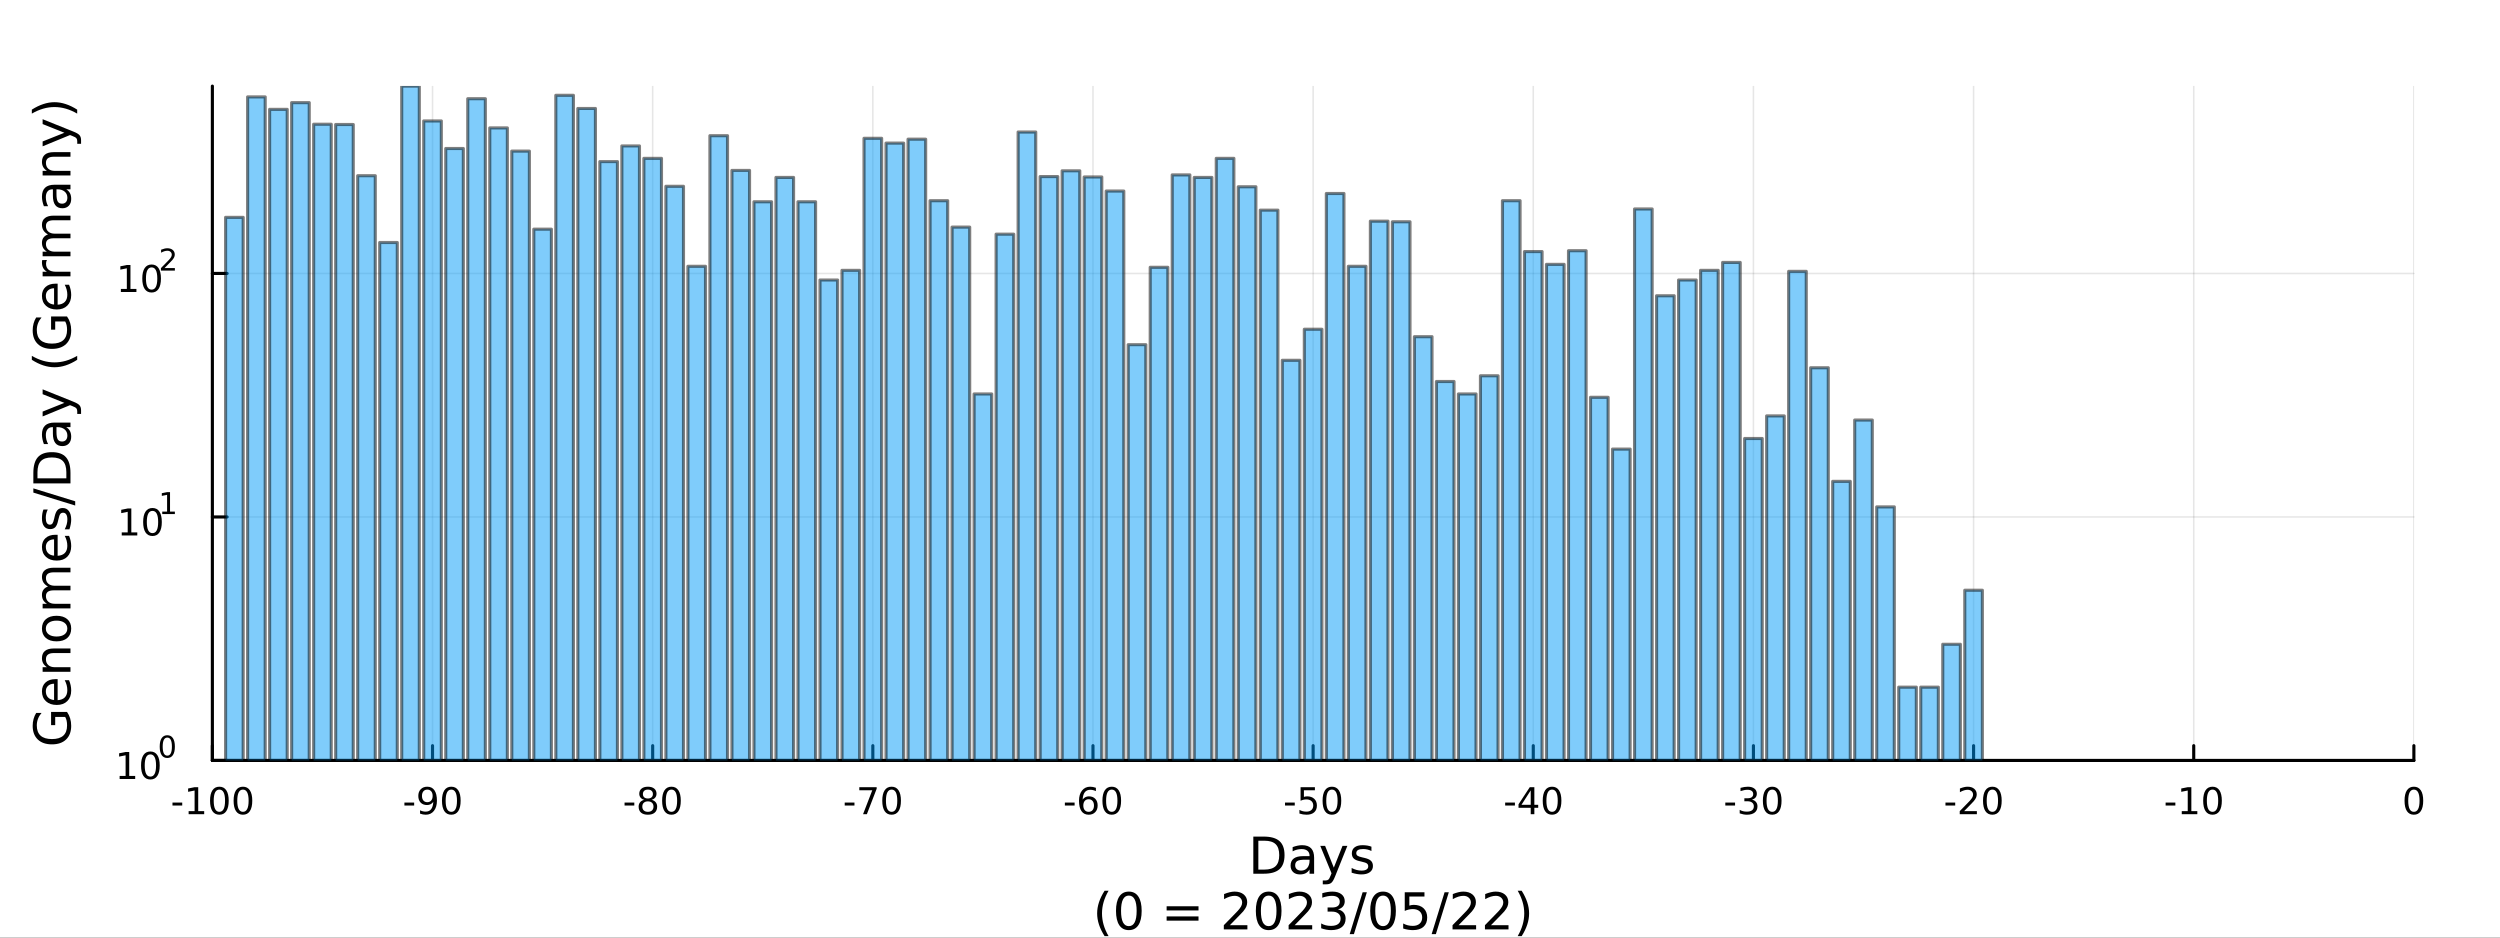 <?xml version="1.0" encoding="utf-8"?>
<svg xmlns="http://www.w3.org/2000/svg" xmlns:xlink="http://www.w3.org/1999/xlink" width="800" height="300" viewBox="0 0 3200 1200">
<rect x="0" y="0" width="3200" height="1200" fill="#333333" stroke="none"/>
<defs>
  <clipPath id="clip260">
    <rect x="0" y="0" width="3200" height="1200"/>
  </clipPath>
</defs>
<path clip-path="url(#clip260)" d="
M0 1200 L3200 1200 L3200 0 L0 0  Z
  " fill="#ffffff" fill-rule="evenodd" fill-opacity="1"/>
<defs>
  <clipPath id="clip261">
    <rect x="640" y="0" width="2241" height="1200"/>
  </clipPath>
</defs>
<path clip-path="url(#clip260)" d="
M271.839 973.368 L3089.76 973.368 L3089.76 110.236 L271.839 110.236  Z
  " fill="#ffffff" fill-rule="evenodd" fill-opacity="1"/>
<defs>
  <clipPath id="clip262">
    <rect x="271" y="110" width="2819" height="864"/>
  </clipPath>
</defs>
<polyline clip-path="url(#clip262)" style="stroke:#000000; stroke-linecap:round; stroke-linejoin:round; stroke-width:2; stroke-opacity:0.1; fill:none" points="
  271.839,973.368 271.839,110.236 
  "/>
<polyline clip-path="url(#clip262)" style="stroke:#000000; stroke-linecap:round; stroke-linejoin:round; stroke-width:2; stroke-opacity:0.1; fill:none" points="
  553.632,973.368 553.632,110.236 
  "/>
<polyline clip-path="url(#clip262)" style="stroke:#000000; stroke-linecap:round; stroke-linejoin:round; stroke-width:2; stroke-opacity:0.1; fill:none" points="
  835.424,973.368 835.424,110.236 
  "/>
<polyline clip-path="url(#clip262)" style="stroke:#000000; stroke-linecap:round; stroke-linejoin:round; stroke-width:2; stroke-opacity:0.1; fill:none" points="
  1117.22,973.368 1117.22,110.236 
  "/>
<polyline clip-path="url(#clip262)" style="stroke:#000000; stroke-linecap:round; stroke-linejoin:round; stroke-width:2; stroke-opacity:0.1; fill:none" points="
  1399.01,973.368 1399.01,110.236 
  "/>
<polyline clip-path="url(#clip262)" style="stroke:#000000; stroke-linecap:round; stroke-linejoin:round; stroke-width:2; stroke-opacity:0.1; fill:none" points="
  1680.8,973.368 1680.8,110.236 
  "/>
<polyline clip-path="url(#clip262)" style="stroke:#000000; stroke-linecap:round; stroke-linejoin:round; stroke-width:2; stroke-opacity:0.1; fill:none" points="
  1962.59,973.368 1962.59,110.236 
  "/>
<polyline clip-path="url(#clip262)" style="stroke:#000000; stroke-linecap:round; stroke-linejoin:round; stroke-width:2; stroke-opacity:0.1; fill:none" points="
  2244.39,973.368 2244.39,110.236 
  "/>
<polyline clip-path="url(#clip262)" style="stroke:#000000; stroke-linecap:round; stroke-linejoin:round; stroke-width:2; stroke-opacity:0.1; fill:none" points="
  2526.18,973.368 2526.18,110.236 
  "/>
<polyline clip-path="url(#clip262)" style="stroke:#000000; stroke-linecap:round; stroke-linejoin:round; stroke-width:2; stroke-opacity:0.1; fill:none" points="
  2807.97,973.368 2807.97,110.236 
  "/>
<polyline clip-path="url(#clip262)" style="stroke:#000000; stroke-linecap:round; stroke-linejoin:round; stroke-width:2; stroke-opacity:0.1; fill:none" points="
  3089.76,973.368 3089.76,110.236 
  "/>
<polyline clip-path="url(#clip260)" style="stroke:#000000; stroke-linecap:round; stroke-linejoin:round; stroke-width:4; stroke-opacity:1; fill:none" points="
  271.839,973.368 3089.76,973.368 
  "/>
<polyline clip-path="url(#clip260)" style="stroke:#000000; stroke-linecap:round; stroke-linejoin:round; stroke-width:4; stroke-opacity:1; fill:none" points="
  271.839,973.368 271.839,954.47 
  "/>
<polyline clip-path="url(#clip260)" style="stroke:#000000; stroke-linecap:round; stroke-linejoin:round; stroke-width:4; stroke-opacity:1; fill:none" points="
  553.632,973.368 553.632,954.47 
  "/>
<polyline clip-path="url(#clip260)" style="stroke:#000000; stroke-linecap:round; stroke-linejoin:round; stroke-width:4; stroke-opacity:1; fill:none" points="
  835.424,973.368 835.424,954.47 
  "/>
<polyline clip-path="url(#clip260)" style="stroke:#000000; stroke-linecap:round; stroke-linejoin:round; stroke-width:4; stroke-opacity:1; fill:none" points="
  1117.22,973.368 1117.22,954.47 
  "/>
<polyline clip-path="url(#clip260)" style="stroke:#000000; stroke-linecap:round; stroke-linejoin:round; stroke-width:4; stroke-opacity:1; fill:none" points="
  1399.01,973.368 1399.01,954.47 
  "/>
<polyline clip-path="url(#clip260)" style="stroke:#000000; stroke-linecap:round; stroke-linejoin:round; stroke-width:4; stroke-opacity:1; fill:none" points="
  1680.8,973.368 1680.8,954.47 
  "/>
<polyline clip-path="url(#clip260)" style="stroke:#000000; stroke-linecap:round; stroke-linejoin:round; stroke-width:4; stroke-opacity:1; fill:none" points="
  1962.59,973.368 1962.59,954.47 
  "/>
<polyline clip-path="url(#clip260)" style="stroke:#000000; stroke-linecap:round; stroke-linejoin:round; stroke-width:4; stroke-opacity:1; fill:none" points="
  2244.39,973.368 2244.39,954.47 
  "/>
<polyline clip-path="url(#clip260)" style="stroke:#000000; stroke-linecap:round; stroke-linejoin:round; stroke-width:4; stroke-opacity:1; fill:none" points="
  2526.18,973.368 2526.18,954.47 
  "/>
<polyline clip-path="url(#clip260)" style="stroke:#000000; stroke-linecap:round; stroke-linejoin:round; stroke-width:4; stroke-opacity:1; fill:none" points="
  2807.97,973.368 2807.97,954.47 
  "/>
<polyline clip-path="url(#clip260)" style="stroke:#000000; stroke-linecap:round; stroke-linejoin:round; stroke-width:4; stroke-opacity:1; fill:none" points="
  3089.76,973.368 3089.76,954.47 
  "/>
<path clip-path="url(#clip260)" d="M220.775 1027.28 L233.251 1027.28 L233.251 1031.08 L220.775 1031.08 L220.775 1027.28 Z" fill="#000000" fill-rule="evenodd" fill-opacity="1" /><path clip-path="url(#clip260)" d="M241.446 1038.23 L249.085 1038.23 L249.085 1011.87 L240.775 1013.53 L240.775 1009.27 L249.038 1007.61 L253.714 1007.61 L253.714 1038.23 L261.353 1038.23 L261.353 1042.17 L241.446 1042.17 L241.446 1038.23 Z" fill="#000000" fill-rule="evenodd" fill-opacity="1" /><path clip-path="url(#clip260)" d="M280.798 1010.69 Q277.186 1010.69 275.358 1014.25 Q273.552 1017.79 273.552 1024.92 Q273.552 1032.03 275.358 1035.59 Q277.186 1039.14 280.798 1039.14 Q284.432 1039.14 286.237 1035.59 Q288.066 1032.03 288.066 1024.92 Q288.066 1017.79 286.237 1014.25 Q284.432 1010.69 280.798 1010.69 M280.798 1006.98 Q286.608 1006.98 289.663 1011.59 Q292.742 1016.17 292.742 1024.92 Q292.742 1033.65 289.663 1038.26 Q286.608 1042.84 280.798 1042.84 Q274.987 1042.84 271.909 1038.26 Q268.853 1033.65 268.853 1024.92 Q268.853 1016.17 271.909 1011.59 Q274.987 1006.98 280.798 1006.98 Z" fill="#000000" fill-rule="evenodd" fill-opacity="1" /><path clip-path="url(#clip260)" d="M310.959 1010.69 Q307.348 1010.69 305.52 1014.25 Q303.714 1017.79 303.714 1024.92 Q303.714 1032.03 305.52 1035.59 Q307.348 1039.14 310.959 1039.14 Q314.594 1039.14 316.399 1035.59 Q318.228 1032.03 318.228 1024.92 Q318.228 1017.79 316.399 1014.25 Q314.594 1010.69 310.959 1010.69 M310.959 1006.98 Q316.77 1006.98 319.825 1011.59 Q322.904 1016.17 322.904 1024.92 Q322.904 1033.65 319.825 1038.26 Q316.77 1042.84 310.959 1042.84 Q305.149 1042.84 302.071 1038.26 Q299.015 1033.65 299.015 1024.92 Q299.015 1016.17 302.071 1011.59 Q305.149 1006.98 310.959 1006.98 Z" fill="#000000" fill-rule="evenodd" fill-opacity="1" /><path clip-path="url(#clip260)" d="M517.648 1027.28 L530.125 1027.28 L530.125 1031.08 L517.648 1031.08 L517.648 1027.28 Z" fill="#000000" fill-rule="evenodd" fill-opacity="1" /><path clip-path="url(#clip260)" d="M537.648 1041.45 L537.648 1037.19 Q539.407 1038.02 541.213 1038.46 Q543.018 1038.9 544.754 1038.9 Q549.384 1038.9 551.815 1035.8 Q554.268 1032.68 554.615 1026.33 Q553.273 1028.33 551.213 1029.39 Q549.153 1030.45 546.653 1030.45 Q541.467 1030.45 538.435 1027.33 Q535.426 1024.18 535.426 1018.74 Q535.426 1013.42 538.574 1010.2 Q541.722 1006.98 546.953 1006.98 Q552.949 1006.98 556.097 1011.59 Q559.268 1016.17 559.268 1024.92 Q559.268 1033.09 555.379 1037.98 Q551.514 1042.84 544.963 1042.84 Q543.203 1042.84 541.398 1042.49 Q539.592 1042.14 537.648 1041.45 M546.953 1026.8 Q550.102 1026.8 551.93 1024.64 Q553.782 1022.49 553.782 1018.74 Q553.782 1015.02 551.93 1012.86 Q550.102 1010.69 546.953 1010.69 Q543.805 1010.69 541.953 1012.86 Q540.125 1015.02 540.125 1018.74 Q540.125 1022.49 541.953 1024.64 Q543.805 1026.8 546.953 1026.8 Z" fill="#000000" fill-rule="evenodd" fill-opacity="1" /><path clip-path="url(#clip260)" d="M577.671 1010.69 Q574.06 1010.69 572.231 1014.25 Q570.426 1017.79 570.426 1024.92 Q570.426 1032.03 572.231 1035.59 Q574.06 1039.14 577.671 1039.14 Q581.305 1039.14 583.111 1035.59 Q584.939 1032.03 584.939 1024.92 Q584.939 1017.79 583.111 1014.25 Q581.305 1010.69 577.671 1010.69 M577.671 1006.98 Q583.481 1006.98 586.537 1011.59 Q589.615 1016.17 589.615 1024.92 Q589.615 1033.65 586.537 1038.26 Q583.481 1042.84 577.671 1042.84 Q571.861 1042.84 568.782 1038.26 Q565.727 1033.65 565.727 1024.92 Q565.727 1016.17 568.782 1011.59 Q571.861 1006.98 577.671 1006.98 Z" fill="#000000" fill-rule="evenodd" fill-opacity="1" /><path clip-path="url(#clip260)" d="M799.441 1027.28 L811.917 1027.28 L811.917 1031.08 L799.441 1031.08 L799.441 1027.28 Z" fill="#000000" fill-rule="evenodd" fill-opacity="1" /><path clip-path="url(#clip260)" d="M829.301 1025.76 Q825.968 1025.76 824.047 1027.54 Q822.149 1029.32 822.149 1032.45 Q822.149 1035.57 824.047 1037.35 Q825.968 1039.14 829.301 1039.14 Q832.635 1039.14 834.556 1037.35 Q836.477 1035.55 836.477 1032.45 Q836.477 1029.32 834.556 1027.54 Q832.658 1025.76 829.301 1025.76 M824.626 1023.77 Q821.616 1023.02 819.927 1020.96 Q818.26 1018.9 818.26 1015.94 Q818.26 1011.8 821.2 1009.39 Q824.163 1006.98 829.301 1006.98 Q834.463 1006.98 837.403 1009.39 Q840.343 1011.8 840.343 1015.94 Q840.343 1018.9 838.653 1020.96 Q836.987 1023.02 834.001 1023.77 Q837.38 1024.55 839.255 1026.84 Q841.153 1029.14 841.153 1032.45 Q841.153 1037.47 838.075 1040.15 Q835.019 1042.84 829.301 1042.84 Q823.584 1042.84 820.505 1040.15 Q817.45 1037.47 817.45 1032.45 Q817.45 1029.14 819.348 1026.84 Q821.246 1024.55 824.626 1023.77 M822.913 1016.38 Q822.913 1019.07 824.579 1020.57 Q826.269 1022.08 829.301 1022.08 Q832.311 1022.08 834.001 1020.57 Q835.713 1019.07 835.713 1016.38 Q835.713 1013.7 834.001 1012.19 Q832.311 1010.69 829.301 1010.69 Q826.269 1010.69 824.579 1012.19 Q822.913 1013.7 822.913 1016.38 Z" fill="#000000" fill-rule="evenodd" fill-opacity="1" /><path clip-path="url(#clip260)" d="M859.463 1010.69 Q855.852 1010.69 854.024 1014.25 Q852.218 1017.79 852.218 1024.92 Q852.218 1032.03 854.024 1035.59 Q855.852 1039.14 859.463 1039.14 Q863.098 1039.14 864.903 1035.59 Q866.732 1032.03 866.732 1024.92 Q866.732 1017.79 864.903 1014.25 Q863.098 1010.69 859.463 1010.69 M859.463 1006.98 Q865.274 1006.98 868.329 1011.59 Q871.408 1016.17 871.408 1024.92 Q871.408 1033.65 868.329 1038.26 Q865.274 1042.84 859.463 1042.84 Q853.653 1042.84 850.575 1038.26 Q847.519 1033.65 847.519 1024.92 Q847.519 1016.17 850.575 1011.59 Q853.653 1006.98 859.463 1006.98 Z" fill="#000000" fill-rule="evenodd" fill-opacity="1" /><path clip-path="url(#clip260)" d="M1081.23 1027.28 L1093.71 1027.28 L1093.71 1031.08 L1081.23 1031.08 L1081.23 1027.28 Z" fill="#000000" fill-rule="evenodd" fill-opacity="1" /><path clip-path="url(#clip260)" d="M1099.91 1007.61 L1122.14 1007.61 L1122.14 1009.6 L1109.59 1042.17 L1104.71 1042.17 L1116.51 1011.54 L1099.91 1011.54 L1099.91 1007.61 Z" fill="#000000" fill-rule="evenodd" fill-opacity="1" /><path clip-path="url(#clip260)" d="M1141.26 1010.69 Q1137.64 1010.69 1135.82 1014.25 Q1134.01 1017.79 1134.01 1024.92 Q1134.01 1032.03 1135.82 1035.59 Q1137.64 1039.14 1141.26 1039.14 Q1144.89 1039.14 1146.7 1035.59 Q1148.52 1032.03 1148.52 1024.92 Q1148.52 1017.79 1146.7 1014.25 Q1144.89 1010.69 1141.26 1010.69 M1141.26 1006.98 Q1147.07 1006.98 1150.12 1011.59 Q1153.2 1016.17 1153.2 1024.92 Q1153.2 1033.65 1150.12 1038.26 Q1147.07 1042.84 1141.26 1042.84 Q1135.45 1042.84 1132.37 1038.26 Q1129.31 1033.65 1129.31 1024.92 Q1129.31 1016.17 1132.37 1011.59 Q1135.45 1006.98 1141.26 1006.98 Z" fill="#000000" fill-rule="evenodd" fill-opacity="1" /><path clip-path="url(#clip260)" d="M1363.03 1027.28 L1375.5 1027.28 L1375.5 1031.08 L1363.03 1031.08 L1363.03 1027.28 Z" fill="#000000" fill-rule="evenodd" fill-opacity="1" /><path clip-path="url(#clip260)" d="M1393.47 1023.02 Q1390.32 1023.02 1388.47 1025.18 Q1386.64 1027.33 1386.64 1031.08 Q1386.64 1034.81 1388.47 1036.98 Q1390.32 1039.14 1393.47 1039.14 Q1396.61 1039.14 1398.44 1036.98 Q1400.29 1034.81 1400.29 1031.08 Q1400.29 1027.33 1398.44 1025.18 Q1396.61 1023.02 1393.47 1023.02 M1402.75 1008.37 L1402.75 1012.63 Q1400.99 1011.8 1399.18 1011.36 Q1397.4 1010.92 1395.64 1010.92 Q1391.01 1010.92 1388.56 1014.04 Q1386.13 1017.17 1385.78 1023.49 Q1387.15 1021.47 1389.21 1020.41 Q1391.27 1019.32 1393.74 1019.32 Q1398.95 1019.32 1401.96 1022.49 Q1404.99 1025.64 1404.99 1031.08 Q1404.99 1036.4 1401.84 1039.62 Q1398.7 1042.84 1393.47 1042.84 Q1387.47 1042.84 1384.3 1038.26 Q1381.13 1033.65 1381.13 1024.92 Q1381.13 1016.73 1385.02 1011.87 Q1388.9 1006.98 1395.46 1006.98 Q1397.22 1006.98 1399 1007.33 Q1400.8 1007.68 1402.75 1008.37 Z" fill="#000000" fill-rule="evenodd" fill-opacity="1" /><path clip-path="url(#clip260)" d="M1423.05 1010.69 Q1419.44 1010.69 1417.61 1014.25 Q1415.8 1017.79 1415.8 1024.92 Q1415.8 1032.03 1417.61 1035.59 Q1419.44 1039.14 1423.05 1039.14 Q1426.68 1039.14 1428.49 1035.59 Q1430.32 1032.03 1430.32 1024.92 Q1430.32 1017.79 1428.49 1014.25 Q1426.68 1010.69 1423.05 1010.69 M1423.05 1006.98 Q1428.86 1006.98 1431.91 1011.59 Q1434.99 1016.17 1434.99 1024.92 Q1434.99 1033.65 1431.91 1038.26 Q1428.86 1042.84 1423.05 1042.84 Q1417.24 1042.84 1414.16 1038.26 Q1411.1 1033.65 1411.1 1024.92 Q1411.1 1016.17 1414.16 1011.59 Q1417.24 1006.98 1423.05 1006.98 Z" fill="#000000" fill-rule="evenodd" fill-opacity="1" /><path clip-path="url(#clip260)" d="M1644.82 1027.28 L1657.29 1027.28 L1657.29 1031.08 L1644.82 1031.08 L1644.82 1027.28 Z" fill="#000000" fill-rule="evenodd" fill-opacity="1" /><path clip-path="url(#clip260)" d="M1664.73 1007.61 L1683.08 1007.61 L1683.08 1011.54 L1669.01 1011.54 L1669.01 1020.02 Q1670.03 1019.67 1671.04 1019.51 Q1672.06 1019.32 1673.08 1019.32 Q1678.87 1019.32 1682.25 1022.49 Q1685.63 1025.66 1685.63 1031.08 Q1685.63 1036.66 1682.16 1039.76 Q1678.68 1042.84 1672.36 1042.84 Q1670.19 1042.84 1667.92 1042.47 Q1665.67 1042.1 1663.27 1041.36 L1663.27 1036.66 Q1665.35 1037.79 1667.57 1038.35 Q1669.79 1038.9 1672.27 1038.9 Q1676.28 1038.9 1678.61 1036.8 Q1680.95 1034.69 1680.95 1031.08 Q1680.95 1027.47 1678.61 1025.36 Q1676.28 1023.26 1672.27 1023.26 Q1670.4 1023.26 1668.52 1023.67 Q1666.67 1024.09 1664.73 1024.97 L1664.73 1007.61 Z" fill="#000000" fill-rule="evenodd" fill-opacity="1" /><path clip-path="url(#clip260)" d="M1704.84 1010.69 Q1701.23 1010.69 1699.4 1014.25 Q1697.6 1017.79 1697.6 1024.92 Q1697.6 1032.03 1699.4 1035.59 Q1701.23 1039.14 1704.84 1039.14 Q1708.47 1039.14 1710.28 1035.59 Q1712.11 1032.03 1712.11 1024.92 Q1712.11 1017.79 1710.28 1014.25 Q1708.47 1010.69 1704.84 1010.69 M1704.84 1006.98 Q1710.65 1006.98 1713.71 1011.59 Q1716.79 1016.17 1716.79 1024.92 Q1716.79 1033.65 1713.71 1038.26 Q1710.65 1042.84 1704.84 1042.84 Q1699.03 1042.84 1695.95 1038.26 Q1692.9 1033.65 1692.9 1024.92 Q1692.9 1016.17 1695.95 1011.59 Q1699.03 1006.98 1704.84 1006.98 Z" fill="#000000" fill-rule="evenodd" fill-opacity="1" /><path clip-path="url(#clip260)" d="M1926.61 1027.28 L1939.09 1027.28 L1939.09 1031.08 L1926.61 1031.08 L1926.61 1027.28 Z" fill="#000000" fill-rule="evenodd" fill-opacity="1" /><path clip-path="url(#clip260)" d="M1959.32 1011.68 L1947.51 1030.13 L1959.32 1030.13 L1959.32 1011.68 M1958.09 1007.61 L1963.97 1007.61 L1963.97 1030.13 L1968.9 1030.13 L1968.9 1034.02 L1963.97 1034.02 L1963.97 1042.17 L1959.32 1042.17 L1959.32 1034.02 L1943.72 1034.02 L1943.72 1029.51 L1958.09 1007.61 Z" fill="#000000" fill-rule="evenodd" fill-opacity="1" /><path clip-path="url(#clip260)" d="M1986.63 1010.69 Q1983.02 1010.69 1981.19 1014.25 Q1979.39 1017.79 1979.39 1024.92 Q1979.39 1032.03 1981.19 1035.59 Q1983.02 1039.14 1986.63 1039.14 Q1990.27 1039.14 1992.07 1035.59 Q1993.9 1032.03 1993.9 1024.92 Q1993.9 1017.79 1992.07 1014.25 Q1990.27 1010.69 1986.63 1010.69 M1986.63 1006.98 Q1992.44 1006.98 1995.5 1011.59 Q1998.58 1016.17 1998.58 1024.92 Q1998.58 1033.65 1995.5 1038.26 Q1992.44 1042.84 1986.63 1042.84 Q1980.82 1042.84 1977.74 1038.26 Q1974.69 1033.65 1974.69 1024.92 Q1974.69 1016.17 1977.74 1011.59 Q1980.82 1006.98 1986.63 1006.98 Z" fill="#000000" fill-rule="evenodd" fill-opacity="1" /><path clip-path="url(#clip260)" d="M2208.4 1027.28 L2220.88 1027.28 L2220.88 1031.08 L2208.4 1031.08 L2208.4 1027.28 Z" fill="#000000" fill-rule="evenodd" fill-opacity="1" /><path clip-path="url(#clip260)" d="M2242.43 1023.53 Q2245.79 1024.25 2247.66 1026.52 Q2249.56 1028.79 2249.56 1032.12 Q2249.56 1037.24 2246.04 1040.04 Q2242.52 1042.84 2236.04 1042.84 Q2233.87 1042.84 2231.55 1042.4 Q2229.26 1041.98 2226.81 1041.13 L2226.81 1036.61 Q2228.75 1037.75 2231.06 1038.33 Q2233.38 1038.9 2235.9 1038.9 Q2240.3 1038.9 2242.59 1037.17 Q2244.91 1035.43 2244.91 1032.12 Q2244.91 1029.07 2242.75 1027.35 Q2240.62 1025.62 2236.81 1025.62 L2232.78 1025.62 L2232.78 1021.77 L2236.99 1021.77 Q2240.44 1021.77 2242.27 1020.41 Q2244.1 1019.02 2244.1 1016.43 Q2244.1 1013.77 2242.2 1012.35 Q2240.32 1010.92 2236.81 1010.92 Q2234.88 1010.92 2232.69 1011.33 Q2230.49 1011.75 2227.85 1012.63 L2227.85 1008.46 Q2230.51 1007.72 2232.82 1007.35 Q2235.16 1006.98 2237.22 1006.98 Q2242.55 1006.98 2245.65 1009.41 Q2248.75 1011.82 2248.75 1015.94 Q2248.75 1018.81 2247.11 1020.8 Q2245.46 1022.77 2242.43 1023.53 Z" fill="#000000" fill-rule="evenodd" fill-opacity="1" /><path clip-path="url(#clip260)" d="M2268.43 1010.69 Q2264.81 1010.69 2262.99 1014.25 Q2261.18 1017.79 2261.18 1024.92 Q2261.18 1032.03 2262.99 1035.59 Q2264.81 1039.14 2268.43 1039.14 Q2272.06 1039.14 2273.87 1035.59 Q2275.69 1032.03 2275.69 1024.92 Q2275.69 1017.79 2273.87 1014.25 Q2272.06 1010.69 2268.43 1010.69 M2268.43 1006.98 Q2274.24 1006.98 2277.29 1011.59 Q2280.37 1016.17 2280.37 1024.92 Q2280.37 1033.65 2277.29 1038.26 Q2274.24 1042.84 2268.43 1042.84 Q2262.62 1042.84 2259.54 1038.26 Q2256.48 1033.65 2256.48 1024.92 Q2256.48 1016.17 2259.54 1011.59 Q2262.62 1006.98 2268.43 1006.98 Z" fill="#000000" fill-rule="evenodd" fill-opacity="1" /><path clip-path="url(#clip260)" d="M2490.2 1027.28 L2502.67 1027.28 L2502.67 1031.08 L2490.2 1031.08 L2490.2 1027.28 Z" fill="#000000" fill-rule="evenodd" fill-opacity="1" /><path clip-path="url(#clip260)" d="M2514.08 1038.23 L2530.4 1038.23 L2530.4 1042.17 L2508.46 1042.17 L2508.46 1038.23 Q2511.12 1035.48 2515.7 1030.85 Q2520.31 1026.2 2521.49 1024.85 Q2523.74 1022.33 2524.62 1020.59 Q2525.52 1018.83 2525.52 1017.14 Q2525.52 1014.39 2523.57 1012.65 Q2521.65 1010.92 2518.55 1010.92 Q2516.35 1010.92 2513.9 1011.68 Q2511.47 1012.45 2508.69 1014 L2508.69 1009.27 Q2511.51 1008.14 2513.97 1007.56 Q2516.42 1006.98 2518.46 1006.98 Q2523.83 1006.98 2527.02 1009.67 Q2530.22 1012.35 2530.22 1016.84 Q2530.22 1018.97 2529.41 1020.89 Q2528.62 1022.79 2526.51 1025.39 Q2525.94 1026.06 2522.83 1029.27 Q2519.73 1032.47 2514.08 1038.23 Z" fill="#000000" fill-rule="evenodd" fill-opacity="1" /><path clip-path="url(#clip260)" d="M2550.22 1010.69 Q2546.61 1010.69 2544.78 1014.25 Q2542.97 1017.79 2542.97 1024.92 Q2542.97 1032.03 2544.78 1035.59 Q2546.61 1039.14 2550.22 1039.14 Q2553.85 1039.14 2555.66 1035.59 Q2557.49 1032.03 2557.49 1024.92 Q2557.49 1017.79 2555.66 1014.25 Q2553.85 1010.69 2550.22 1010.69 M2550.22 1006.98 Q2556.03 1006.98 2559.08 1011.59 Q2562.16 1016.17 2562.16 1024.92 Q2562.16 1033.65 2559.08 1038.26 Q2556.03 1042.84 2550.22 1042.84 Q2544.41 1042.84 2541.33 1038.26 Q2538.27 1033.65 2538.27 1024.92 Q2538.27 1016.17 2541.33 1011.59 Q2544.41 1006.98 2550.22 1006.98 Z" fill="#000000" fill-rule="evenodd" fill-opacity="1" /><path clip-path="url(#clip260)" d="M2771.99 1027.28 L2784.46 1027.28 L2784.46 1031.08 L2771.99 1031.08 L2771.99 1027.28 Z" fill="#000000" fill-rule="evenodd" fill-opacity="1" /><path clip-path="url(#clip260)" d="M2792.66 1038.23 L2800.3 1038.23 L2800.3 1011.87 L2791.99 1013.53 L2791.99 1009.27 L2800.25 1007.61 L2804.93 1007.61 L2804.93 1038.23 L2812.57 1038.23 L2812.57 1042.17 L2792.66 1042.17 L2792.66 1038.23 Z" fill="#000000" fill-rule="evenodd" fill-opacity="1" /><path clip-path="url(#clip260)" d="M2832.01 1010.69 Q2828.4 1010.69 2826.57 1014.25 Q2824.77 1017.79 2824.77 1024.92 Q2824.77 1032.03 2826.57 1035.59 Q2828.4 1039.14 2832.01 1039.14 Q2835.64 1039.14 2837.45 1035.59 Q2839.28 1032.03 2839.28 1024.92 Q2839.28 1017.79 2837.45 1014.25 Q2835.64 1010.69 2832.01 1010.69 M2832.01 1006.98 Q2837.82 1006.98 2840.88 1011.59 Q2843.95 1016.17 2843.95 1024.92 Q2843.95 1033.65 2840.88 1038.26 Q2837.82 1042.84 2832.01 1042.84 Q2826.2 1042.84 2823.12 1038.26 Q2820.07 1033.65 2820.07 1024.92 Q2820.07 1016.17 2823.12 1011.59 Q2826.2 1006.98 2832.01 1006.98 Z" fill="#000000" fill-rule="evenodd" fill-opacity="1" /><path clip-path="url(#clip260)" d="M3089.76 1010.69 Q3086.15 1010.69 3084.32 1014.25 Q3082.52 1017.79 3082.52 1024.92 Q3082.52 1032.03 3084.32 1035.59 Q3086.15 1039.14 3089.76 1039.14 Q3093.4 1039.14 3095.2 1035.59 Q3097.03 1032.03 3097.03 1024.92 Q3097.03 1017.79 3095.2 1014.25 Q3093.4 1010.69 3089.76 1010.69 M3089.76 1006.98 Q3095.57 1006.98 3098.63 1011.59 Q3101.71 1016.17 3101.71 1024.92 Q3101.71 1033.65 3098.63 1038.26 Q3095.57 1042.84 3089.76 1042.84 Q3083.95 1042.84 3080.87 1038.26 Q3077.82 1033.65 3077.82 1024.92 Q3077.82 1016.17 3080.87 1011.59 Q3083.95 1006.98 3089.76 1006.98 Z" fill="#000000" fill-rule="evenodd" fill-opacity="1" /><path clip-path="url(#clip260)" d="M1610.68 1076.12 L1610.68 1113.07 L1618.45 1113.07 Q1628.28 1113.07 1632.84 1108.61 Q1637.42 1104.16 1637.42 1094.54 Q1637.42 1085 1632.84 1080.57 Q1628.28 1076.12 1618.45 1076.12 L1610.68 1076.12 M1604.25 1070.83 L1617.46 1070.83 Q1631.28 1070.83 1637.74 1076.59 Q1644.2 1082.32 1644.2 1094.54 Q1644.2 1106.83 1637.71 1112.59 Q1631.21 1118.35 1617.46 1118.35 L1604.25 1118.35 L1604.25 1070.83 Z" fill="#000000" fill-rule="evenodd" fill-opacity="1" /><path clip-path="url(#clip260)" d="M1670.39 1100.43 Q1663.3 1100.43 1660.56 1102.06 Q1657.82 1103.68 1657.82 1107.59 Q1657.82 1110.71 1659.86 1112.56 Q1661.93 1114.37 1665.46 1114.37 Q1670.33 1114.37 1673.26 1110.94 Q1676.22 1107.47 1676.22 1101.74 L1676.22 1100.43 L1670.39 1100.43 M1682.07 1098.01 L1682.07 1118.35 L1676.22 1118.35 L1676.22 1112.94 Q1674.21 1116.19 1671.22 1117.75 Q1668.23 1119.27 1663.9 1119.27 Q1658.43 1119.27 1655.18 1116.22 Q1651.96 1113.13 1651.96 1107.98 Q1651.96 1101.96 1655.98 1098.9 Q1660.02 1095.85 1668.01 1095.85 L1676.22 1095.85 L1676.22 1095.28 Q1676.22 1091.23 1673.54 1089.04 Q1670.9 1086.81 1666.1 1086.81 Q1663.04 1086.81 1660.14 1087.54 Q1657.25 1088.27 1654.57 1089.74 L1654.57 1084.33 Q1657.79 1083.09 1660.81 1082.48 Q1663.84 1081.84 1666.7 1081.84 Q1674.44 1081.84 1678.26 1085.85 Q1682.07 1089.87 1682.07 1098.01 Z" fill="#000000" fill-rule="evenodd" fill-opacity="1" /><path clip-path="url(#clip260)" d="M1708.97 1121.66 Q1706.49 1128.03 1704.13 1129.97 Q1701.78 1131.91 1697.83 1131.91 L1693.15 1131.91 L1693.15 1127.01 L1696.59 1127.01 Q1699.01 1127.01 1700.34 1125.86 Q1701.68 1124.72 1703.3 1120.45 L1704.35 1117.78 L1689.94 1082.7 L1696.14 1082.7 L1707.28 1110.59 L1718.42 1082.7 L1724.63 1082.7 L1708.97 1121.66 Z" fill="#000000" fill-rule="evenodd" fill-opacity="1" /><path clip-path="url(#clip260)" d="M1755.44 1083.75 L1755.44 1089.29 Q1752.96 1088.02 1750.28 1087.38 Q1747.61 1086.75 1744.75 1086.75 Q1740.38 1086.75 1738.19 1088.08 Q1736.02 1089.42 1736.02 1092.09 Q1736.02 1094.13 1737.58 1095.31 Q1739.14 1096.45 1743.85 1097.5 L1745.86 1097.95 Q1752.1 1099.29 1754.71 1101.74 Q1757.35 1104.16 1757.35 1108.52 Q1757.35 1113.48 1753.4 1116.38 Q1749.49 1119.27 1742.61 1119.27 Q1739.75 1119.27 1736.63 1118.7 Q1733.54 1118.16 1730.1 1117.05 L1730.1 1111 Q1733.35 1112.69 1736.5 1113.55 Q1739.65 1114.37 1742.74 1114.37 Q1746.88 1114.37 1749.11 1112.97 Q1751.33 1111.54 1751.33 1108.96 Q1751.33 1106.58 1749.71 1105.3 Q1748.12 1104.03 1742.68 1102.85 L1740.64 1102.37 Q1735.2 1101.23 1732.78 1098.87 Q1730.36 1096.49 1730.36 1092.35 Q1730.36 1087.32 1733.92 1084.58 Q1737.49 1081.84 1744.04 1081.84 Q1747.29 1081.84 1750.16 1082.32 Q1753.02 1082.8 1755.44 1083.75 Z" fill="#000000" fill-rule="evenodd" fill-opacity="1" /><path clip-path="url(#clip260)" d="M1418.96 1140.17 Q1414.7 1147.49 1412.63 1154.65 Q1410.56 1161.81 1410.56 1169.17 Q1410.56 1176.52 1412.63 1183.74 Q1414.73 1190.94 1418.96 1198.23 L1413.87 1198.23 Q1409.1 1190.75 1406.71 1183.52 Q1404.35 1176.3 1404.35 1169.17 Q1404.35 1162.07 1406.71 1154.87 Q1409.07 1147.68 1413.87 1140.17 L1418.96 1140.17 Z" fill="#000000" fill-rule="evenodd" fill-opacity="1" /><path clip-path="url(#clip260)" d="M1444.9 1146.34 Q1439.94 1146.34 1437.42 1151.25 Q1434.94 1156.12 1434.94 1165.92 Q1434.94 1175.69 1437.42 1180.59 Q1439.94 1185.46 1444.9 1185.46 Q1449.9 1185.46 1452.38 1180.59 Q1454.9 1175.69 1454.9 1165.92 Q1454.9 1156.12 1452.38 1151.25 Q1449.9 1146.34 1444.9 1146.34 M1444.9 1141.25 Q1452.89 1141.25 1457.09 1147.59 Q1461.33 1153.89 1461.33 1165.92 Q1461.33 1177.92 1457.09 1184.25 Q1452.89 1190.55 1444.9 1190.55 Q1436.92 1190.55 1432.68 1184.25 Q1428.48 1177.92 1428.48 1165.92 Q1428.48 1153.89 1432.68 1147.59 Q1436.92 1141.25 1444.9 1141.25 Z" fill="#000000" fill-rule="evenodd" fill-opacity="1" /><path clip-path="url(#clip260)" d="M1493.28 1160.03 L1534.09 1160.03 L1534.09 1165.38 L1493.28 1165.38 L1493.28 1160.03 M1493.28 1173.02 L1534.09 1173.02 L1534.09 1178.43 L1493.28 1178.43 L1493.28 1173.02 Z" fill="#000000" fill-rule="evenodd" fill-opacity="1" /><path clip-path="url(#clip260)" d="M1574.22 1184.22 L1596.66 1184.22 L1596.66 1189.63 L1566.49 1189.63 L1566.49 1184.22 Q1570.15 1180.43 1576.45 1174.07 Q1582.79 1167.67 1584.41 1165.82 Q1587.5 1162.35 1588.71 1159.97 Q1589.95 1157.55 1589.95 1155.23 Q1589.95 1151.44 1587.27 1149.05 Q1584.63 1146.66 1580.37 1146.66 Q1577.34 1146.66 1573.97 1147.71 Q1570.63 1148.76 1566.81 1150.9 L1566.81 1144.4 Q1570.69 1142.84 1574.06 1142.05 Q1577.44 1141.25 1580.24 1141.25 Q1587.62 1141.25 1592.02 1144.94 Q1596.41 1148.64 1596.41 1154.81 Q1596.41 1157.74 1595.29 1160.38 Q1594.21 1162.99 1591.32 1166.56 Q1590.52 1167.48 1586.25 1171.9 Q1581.99 1176.3 1574.22 1184.22 Z" fill="#000000" fill-rule="evenodd" fill-opacity="1" /><path clip-path="url(#clip260)" d="M1623.91 1146.34 Q1618.94 1146.34 1616.43 1151.25 Q1613.95 1156.12 1613.95 1165.92 Q1613.95 1175.69 1616.43 1180.59 Q1618.94 1185.46 1623.91 1185.46 Q1628.91 1185.46 1631.39 1180.59 Q1633.9 1175.69 1633.9 1165.92 Q1633.9 1156.12 1631.39 1151.25 Q1628.91 1146.34 1623.91 1146.34 M1623.91 1141.25 Q1631.9 1141.25 1636.1 1147.59 Q1640.33 1153.89 1640.33 1165.92 Q1640.33 1177.92 1636.1 1184.25 Q1631.9 1190.55 1623.91 1190.55 Q1615.92 1190.55 1611.69 1184.25 Q1607.48 1177.92 1607.48 1165.92 Q1607.48 1153.89 1611.69 1147.59 Q1615.92 1141.25 1623.91 1141.25 Z" fill="#000000" fill-rule="evenodd" fill-opacity="1" /><path clip-path="url(#clip260)" d="M1657.17 1184.22 L1679.61 1184.22 L1679.61 1189.63 L1649.43 1189.63 L1649.43 1184.22 Q1653.09 1180.43 1659.4 1174.07 Q1665.73 1167.67 1667.35 1165.82 Q1670.44 1162.35 1671.65 1159.97 Q1672.89 1157.55 1672.89 1155.23 Q1672.89 1151.44 1670.22 1149.05 Q1667.58 1146.66 1663.31 1146.66 Q1660.29 1146.66 1656.91 1147.71 Q1653.57 1148.76 1649.75 1150.9 L1649.75 1144.4 Q1653.64 1142.84 1657.01 1142.05 Q1660.38 1141.25 1663.18 1141.25 Q1670.57 1141.25 1674.96 1144.94 Q1679.35 1148.64 1679.35 1154.81 Q1679.35 1157.74 1678.24 1160.38 Q1677.16 1162.99 1674.26 1166.56 Q1673.47 1167.48 1669.2 1171.9 Q1664.93 1176.3 1657.17 1184.22 Z" fill="#000000" fill-rule="evenodd" fill-opacity="1" /><path clip-path="url(#clip260)" d="M1712.58 1164.01 Q1717.2 1165 1719.78 1168.12 Q1722.39 1171.23 1722.39 1175.82 Q1722.39 1182.85 1717.55 1186.7 Q1712.71 1190.55 1703.8 1190.55 Q1700.81 1190.55 1697.62 1189.95 Q1694.47 1189.38 1691.1 1188.2 L1691.1 1181.99 Q1693.77 1183.55 1696.95 1184.35 Q1700.14 1185.14 1703.61 1185.14 Q1709.65 1185.14 1712.81 1182.76 Q1715.99 1180.37 1715.99 1175.82 Q1715.99 1171.62 1713.03 1169.26 Q1710.1 1166.87 1704.85 1166.87 L1699.31 1166.87 L1699.31 1161.59 L1705.1 1161.59 Q1709.85 1161.59 1712.36 1159.71 Q1714.87 1157.8 1714.87 1154.24 Q1714.87 1150.58 1712.26 1148.64 Q1709.69 1146.66 1704.85 1146.66 Q1702.21 1146.66 1699.18 1147.24 Q1696.16 1147.81 1692.53 1149.02 L1692.53 1143.29 Q1696.19 1142.27 1699.37 1141.76 Q1702.59 1141.25 1705.42 1141.25 Q1712.74 1141.25 1717.01 1144.59 Q1721.27 1147.9 1721.27 1153.57 Q1721.27 1157.52 1719.01 1160.25 Q1716.75 1162.96 1712.58 1164.01 Z" fill="#000000" fill-rule="evenodd" fill-opacity="1" /><path clip-path="url(#clip260)" d="M1744.16 1142.11 L1749.57 1142.11 L1733.02 1195.68 L1727.61 1195.68 L1744.16 1142.11 Z" fill="#000000" fill-rule="evenodd" fill-opacity="1" /><path clip-path="url(#clip260)" d="M1770.29 1146.34 Q1765.32 1146.34 1762.81 1151.25 Q1760.33 1156.12 1760.33 1165.92 Q1760.33 1175.69 1762.81 1180.59 Q1765.32 1185.46 1770.29 1185.46 Q1775.28 1185.46 1777.77 1180.59 Q1780.28 1175.69 1780.28 1165.92 Q1780.28 1156.12 1777.77 1151.25 Q1775.28 1146.34 1770.29 1146.34 M1770.29 1141.25 Q1778.28 1141.25 1782.48 1147.59 Q1786.71 1153.89 1786.71 1165.92 Q1786.71 1177.92 1782.48 1184.25 Q1778.28 1190.55 1770.29 1190.55 Q1762.3 1190.55 1758.07 1184.25 Q1753.86 1177.92 1753.86 1165.92 Q1753.86 1153.89 1758.07 1147.59 Q1762.3 1141.25 1770.29 1141.25 Z" fill="#000000" fill-rule="evenodd" fill-opacity="1" /><path clip-path="url(#clip260)" d="M1798.07 1142.11 L1823.31 1142.11 L1823.31 1147.52 L1803.96 1147.52 L1803.96 1159.17 Q1805.36 1158.69 1806.76 1158.47 Q1808.16 1158.22 1809.56 1158.22 Q1817.52 1158.22 1822.17 1162.58 Q1826.81 1166.94 1826.81 1174.39 Q1826.81 1182.06 1822.04 1186.32 Q1817.27 1190.55 1808.58 1190.55 Q1805.59 1190.55 1802.47 1190.05 Q1799.38 1189.54 1796.07 1188.52 L1796.07 1182.06 Q1798.93 1183.62 1801.99 1184.38 Q1805.04 1185.14 1808.45 1185.14 Q1813.96 1185.14 1817.17 1182.25 Q1820.39 1179.35 1820.39 1174.39 Q1820.39 1169.42 1817.17 1166.52 Q1813.96 1163.63 1808.45 1163.63 Q1805.87 1163.63 1803.29 1164.2 Q1800.75 1164.77 1798.07 1165.98 L1798.07 1142.11 Z" fill="#000000" fill-rule="evenodd" fill-opacity="1" /><path clip-path="url(#clip260)" d="M1849.06 1142.11 L1854.47 1142.11 L1837.92 1195.68 L1832.51 1195.68 L1849.06 1142.11 Z" fill="#000000" fill-rule="evenodd" fill-opacity="1" /><path clip-path="url(#clip260)" d="M1866.98 1184.22 L1889.42 1184.22 L1889.42 1189.63 L1859.25 1189.63 L1859.25 1184.22 Q1862.91 1180.43 1869.21 1174.07 Q1875.54 1167.67 1877.17 1165.82 Q1880.26 1162.35 1881.46 1159.97 Q1882.71 1157.55 1882.71 1155.23 Q1882.71 1151.44 1880.03 1149.05 Q1877.39 1146.66 1873.13 1146.66 Q1870.1 1146.66 1866.73 1147.71 Q1863.39 1148.76 1859.57 1150.9 L1859.57 1144.4 Q1863.45 1142.84 1866.82 1142.05 Q1870.2 1141.25 1873 1141.25 Q1880.38 1141.25 1884.77 1144.94 Q1889.17 1148.64 1889.17 1154.81 Q1889.17 1157.74 1888.05 1160.38 Q1886.97 1162.99 1884.07 1166.56 Q1883.28 1167.48 1879.01 1171.9 Q1874.75 1176.3 1866.98 1184.22 Z" fill="#000000" fill-rule="evenodd" fill-opacity="1" /><path clip-path="url(#clip260)" d="M1908.46 1184.22 L1930.89 1184.22 L1930.89 1189.63 L1900.72 1189.63 L1900.72 1184.22 Q1904.38 1180.43 1910.68 1174.07 Q1917.02 1167.67 1918.64 1165.82 Q1921.73 1162.35 1922.94 1159.97 Q1924.18 1157.55 1924.18 1155.23 Q1924.18 1151.44 1921.5 1149.05 Q1918.86 1146.66 1914.6 1146.66 Q1911.57 1146.66 1908.2 1147.71 Q1904.86 1148.76 1901.04 1150.9 L1901.04 1144.4 Q1904.92 1142.84 1908.3 1142.05 Q1911.67 1141.25 1914.47 1141.25 Q1921.85 1141.25 1926.25 1144.94 Q1930.64 1148.64 1930.64 1154.81 Q1930.64 1157.74 1929.53 1160.38 Q1928.44 1162.99 1925.55 1166.56 Q1924.75 1167.48 1920.49 1171.9 Q1916.22 1176.3 1908.46 1184.22 Z" fill="#000000" fill-rule="evenodd" fill-opacity="1" /><path clip-path="url(#clip260)" d="M1942.64 1140.17 L1947.73 1140.17 Q1952.51 1147.68 1954.86 1154.87 Q1957.25 1162.07 1957.25 1169.17 Q1957.25 1176.3 1954.86 1183.52 Q1952.51 1190.75 1947.73 1198.23 L1942.64 1198.23 Q1946.87 1190.94 1948.94 1183.74 Q1951.04 1176.52 1951.04 1169.17 Q1951.04 1161.81 1948.94 1154.65 Q1946.87 1147.49 1942.64 1140.17 Z" fill="#000000" fill-rule="evenodd" fill-opacity="1" /><polyline clip-path="url(#clip262)" style="stroke:#000000; stroke-linecap:round; stroke-linejoin:round; stroke-width:2; stroke-opacity:0.1; fill:none" points="
  271.839,973.368 3089.76,973.368 
  "/>
<polyline clip-path="url(#clip262)" style="stroke:#000000; stroke-linecap:round; stroke-linejoin:round; stroke-width:2; stroke-opacity:0.1; fill:none" points="
  271.839,661.698 3089.76,661.698 
  "/>
<polyline clip-path="url(#clip262)" style="stroke:#000000; stroke-linecap:round; stroke-linejoin:round; stroke-width:2; stroke-opacity:0.1; fill:none" points="
  271.839,350.028 3089.76,350.028 
  "/>
<polyline clip-path="url(#clip260)" style="stroke:#000000; stroke-linecap:round; stroke-linejoin:round; stroke-width:4; stroke-opacity:1; fill:none" points="
  271.839,973.368 271.839,110.236 
  "/>
<polyline clip-path="url(#clip260)" style="stroke:#000000; stroke-linecap:round; stroke-linejoin:round; stroke-width:4; stroke-opacity:1; fill:none" points="
  271.839,973.368 290.737,973.368 
  "/>
<polyline clip-path="url(#clip260)" style="stroke:#000000; stroke-linecap:round; stroke-linejoin:round; stroke-width:4; stroke-opacity:1; fill:none" points="
  271.839,661.698 290.737,661.698 
  "/>
<polyline clip-path="url(#clip260)" style="stroke:#000000; stroke-linecap:round; stroke-linejoin:round; stroke-width:4; stroke-opacity:1; fill:none" points="
  271.839,350.028 290.737,350.028 
  "/>
<path clip-path="url(#clip260)" d="M153.134 993.16 L160.772 993.16 L160.772 966.795 L152.462 968.461 L152.462 964.202 L160.726 962.535 L165.402 962.535 L165.402 993.16 L173.041 993.16 L173.041 997.095 L153.134 997.095 L153.134 993.16 Z" fill="#000000" fill-rule="evenodd" fill-opacity="1" /><path clip-path="url(#clip260)" d="M192.485 965.614 Q188.874 965.614 187.045 969.179 Q185.24 972.72 185.24 979.85 Q185.24 986.956 187.045 990.521 Q188.874 994.063 192.485 994.063 Q196.119 994.063 197.925 990.521 Q199.754 986.956 199.754 979.85 Q199.754 972.72 197.925 969.179 Q196.119 965.614 192.485 965.614 M192.485 961.91 Q198.295 961.91 201.351 966.517 Q204.43 971.1 204.43 979.85 Q204.43 988.577 201.351 993.183 Q198.295 997.767 192.485 997.767 Q186.675 997.767 183.596 993.183 Q180.541 988.577 180.541 979.85 Q180.541 971.1 183.596 966.517 Q186.675 961.91 192.485 961.91 Z" fill="#000000" fill-rule="evenodd" fill-opacity="1" /><path clip-path="url(#clip260)" d="M214.134 944.106 Q211.2 944.106 209.715 947.003 Q208.248 949.88 208.248 955.673 Q208.248 961.447 209.715 964.344 Q211.2 967.221 214.134 967.221 Q217.087 967.221 218.554 964.344 Q220.04 961.447 220.04 955.673 Q220.04 949.88 218.554 947.003 Q217.087 944.106 214.134 944.106 M214.134 941.097 Q218.855 941.097 221.338 944.84 Q223.839 948.564 223.839 955.673 Q223.839 962.764 221.338 966.506 Q218.855 970.23 214.134 970.23 Q209.414 970.23 206.912 966.506 Q204.43 962.764 204.43 955.673 Q204.43 948.564 206.912 944.84 Q209.414 941.097 214.134 941.097 Z" fill="#000000" fill-rule="evenodd" fill-opacity="1" /><path clip-path="url(#clip260)" d="M155.823 681.49 L163.462 681.49 L163.462 655.125 L155.152 656.791 L155.152 652.532 L163.416 650.865 L168.092 650.865 L168.092 681.49 L175.73 681.49 L175.73 685.425 L155.823 685.425 L155.823 681.49 Z" fill="#000000" fill-rule="evenodd" fill-opacity="1" /><path clip-path="url(#clip260)" d="M195.175 653.944 Q191.564 653.944 189.735 657.509 Q187.929 661.051 187.929 668.18 Q187.929 675.287 189.735 678.851 Q191.564 682.393 195.175 682.393 Q198.809 682.393 200.615 678.851 Q202.443 675.287 202.443 668.18 Q202.443 661.051 200.615 657.509 Q198.809 653.944 195.175 653.944 M195.175 650.24 Q200.985 650.24 204.04 654.847 Q207.119 659.43 207.119 668.18 Q207.119 676.907 204.04 681.513 Q200.985 686.097 195.175 686.097 Q189.365 686.097 186.286 681.513 Q183.23 676.907 183.23 668.18 Q183.23 659.43 186.286 654.847 Q189.365 650.24 195.175 650.24 Z" fill="#000000" fill-rule="evenodd" fill-opacity="1" /><path clip-path="url(#clip260)" d="M207.665 654.818 L213.871 654.818 L213.871 633.396 L207.119 634.75 L207.119 631.289 L213.833 629.935 L217.633 629.935 L217.633 654.818 L223.839 654.818 L223.839 658.015 L207.665 658.015 L207.665 654.818 Z" fill="#000000" fill-rule="evenodd" fill-opacity="1" /><path clip-path="url(#clip260)" d="M154.713 369.82 L162.352 369.82 L162.352 343.455 L154.042 345.121 L154.042 340.862 L162.306 339.196 L166.982 339.196 L166.982 369.82 L174.621 369.82 L174.621 373.756 L154.713 373.756 L154.713 369.82 Z" fill="#000000" fill-rule="evenodd" fill-opacity="1" /><path clip-path="url(#clip260)" d="M194.065 342.274 Q190.454 342.274 188.625 345.839 Q186.82 349.381 186.82 356.51 Q186.82 363.617 188.625 367.182 Q190.454 370.723 194.065 370.723 Q197.699 370.723 199.505 367.182 Q201.334 363.617 201.334 356.51 Q201.334 349.381 199.505 345.839 Q197.699 342.274 194.065 342.274 M194.065 338.571 Q199.875 338.571 202.931 343.177 Q206.009 347.76 206.009 356.51 Q206.009 365.237 202.931 369.844 Q199.875 374.427 194.065 374.427 Q188.255 374.427 185.176 369.844 Q182.121 365.237 182.121 356.51 Q182.121 347.76 185.176 343.177 Q188.255 338.571 194.065 338.571 Z" fill="#000000" fill-rule="evenodd" fill-opacity="1" /><path clip-path="url(#clip260)" d="M210.58 343.148 L223.839 343.148 L223.839 346.345 L206.009 346.345 L206.009 343.148 Q208.172 340.91 211.896 337.148 Q215.639 333.368 216.598 332.277 Q218.423 330.227 219.137 328.816 Q219.871 327.387 219.871 326.014 Q219.871 323.776 218.291 322.365 Q216.73 320.955 214.21 320.955 Q212.423 320.955 210.429 321.575 Q208.454 322.196 206.198 323.456 L206.198 319.619 Q208.492 318.698 210.486 318.228 Q212.479 317.757 214.134 317.757 Q218.498 317.757 221.093 319.939 Q223.689 322.121 223.689 325.769 Q223.689 327.5 223.03 329.061 Q222.391 330.603 220.68 332.71 Q220.209 333.255 217.689 335.869 Q215.169 338.465 210.58 343.148 Z" fill="#000000" fill-rule="evenodd" fill-opacity="1" /><path clip-path="url(#clip260)" d="M83.427 917.649 L70.664 917.649 L70.664 928.153 L65.38 928.153 L65.38 911.283 L85.782 911.283 Q88.424 915.007 89.793 919.495 Q91.129 923.983 91.129 929.076 Q91.129 940.216 84.636 946.518 Q78.111 952.788 66.494 952.788 Q54.845 952.788 48.352 946.518 Q41.827 940.216 41.827 929.076 Q41.827 924.429 42.973 920.259 Q44.119 916.058 46.347 912.525 L53.19 912.525 Q50.166 916.09 48.638 920.1 Q47.11 924.11 47.11 928.535 Q47.11 937.256 51.98 941.648 Q56.85 946.008 66.494 946.008 Q76.106 946.008 80.976 941.648 Q85.846 937.256 85.846 928.535 Q85.846 925.129 85.273 922.455 Q84.668 919.782 83.427 917.649 Z" fill="#000000" fill-rule="evenodd" fill-opacity="1" /><path clip-path="url(#clip260)" d="M70.918 869.302 L73.783 869.302 L73.783 896.229 Q79.83 895.847 83.013 892.6 Q86.164 889.322 86.164 883.497 Q86.164 880.123 85.337 876.972 Q84.509 873.789 82.854 870.67 L88.392 870.67 Q89.729 873.821 90.429 877.131 Q91.129 880.442 91.129 883.847 Q91.129 892.377 86.164 897.374 Q81.199 902.34 72.732 902.34 Q63.98 902.34 58.855 897.629 Q53.699 892.887 53.699 884.866 Q53.699 877.673 58.346 873.503 Q62.961 869.302 70.918 869.302 M69.2 875.158 Q64.393 875.222 61.529 877.864 Q58.664 880.473 58.664 884.802 Q58.664 889.704 61.433 892.664 Q64.202 895.592 69.231 896.038 L69.2 875.158 Z" fill="#000000" fill-rule="evenodd" fill-opacity="1" /><path clip-path="url(#clip260)" d="M68.69 830.057 L90.206 830.057 L90.206 835.914 L68.881 835.914 Q63.82 835.914 61.306 837.887 Q58.791 839.86 58.791 843.807 Q58.791 848.549 61.815 851.287 Q64.839 854.024 70.059 854.024 L90.206 854.024 L90.206 859.912 L54.558 859.912 L54.558 854.024 L60.096 854.024 Q56.882 851.923 55.29 849.091 Q53.699 846.226 53.699 842.502 Q53.699 836.359 57.518 833.208 Q61.306 830.057 68.69 830.057 Z" fill="#000000" fill-rule="evenodd" fill-opacity="1" /><path clip-path="url(#clip260)" d="M58.664 804.562 Q58.664 809.273 62.356 812.01 Q66.017 814.748 72.414 814.748 Q78.812 814.748 82.504 812.042 Q86.164 809.305 86.164 804.562 Q86.164 799.884 82.472 797.146 Q78.78 794.409 72.414 794.409 Q66.08 794.409 62.388 797.146 Q58.664 799.884 58.664 804.562 M53.699 804.562 Q53.699 796.924 58.664 792.563 Q63.63 788.203 72.414 788.203 Q81.167 788.203 86.164 792.563 Q91.129 796.924 91.129 804.562 Q91.129 812.233 86.164 816.594 Q81.167 820.922 72.414 820.922 Q63.63 820.922 58.664 816.594 Q53.699 812.233 53.699 804.562 Z" fill="#000000" fill-rule="evenodd" fill-opacity="1" /><path clip-path="url(#clip260)" d="M61.401 750.74 Q57.455 748.544 55.577 745.489 Q53.699 742.433 53.699 738.295 Q53.699 732.725 57.614 729.702 Q61.497 726.678 68.69 726.678 L90.206 726.678 L90.206 732.566 L68.881 732.566 Q63.757 732.566 61.274 734.381 Q58.791 736.195 58.791 739.919 Q58.791 744.47 61.815 747.112 Q64.839 749.754 70.059 749.754 L90.206 749.754 L90.206 755.642 L68.881 755.642 Q63.725 755.642 61.274 757.456 Q58.791 759.27 58.791 763.058 Q58.791 767.546 61.847 770.188 Q64.871 772.829 70.059 772.829 L90.206 772.829 L90.206 778.718 L54.558 778.718 L54.558 772.829 L60.096 772.829 Q56.818 770.824 55.259 768.023 Q53.699 765.222 53.699 761.371 Q53.699 757.488 55.672 754.783 Q57.646 752.045 61.401 750.74 Z" fill="#000000" fill-rule="evenodd" fill-opacity="1" /><path clip-path="url(#clip260)" d="M70.918 684.505 L73.783 684.505 L73.783 711.432 Q79.83 711.05 83.013 707.804 Q86.164 704.525 86.164 698.701 Q86.164 695.327 85.337 692.176 Q84.509 688.993 82.854 685.874 L88.392 685.874 Q89.729 689.025 90.429 692.335 Q91.129 695.645 91.129 699.051 Q91.129 707.581 86.164 712.578 Q81.199 717.543 72.732 717.543 Q63.98 717.543 58.855 712.833 Q53.699 708.09 53.699 700.069 Q53.699 692.876 58.346 688.707 Q62.961 684.505 70.918 684.505 M69.2 690.362 Q64.393 690.425 61.529 693.067 Q58.664 695.677 58.664 700.006 Q58.664 704.907 61.433 707.867 Q64.202 710.796 69.231 711.241 L69.2 690.362 Z" fill="#000000" fill-rule="evenodd" fill-opacity="1" /><path clip-path="url(#clip260)" d="M55.609 652.167 L61.147 652.167 Q59.874 654.65 59.237 657.324 Q58.601 659.997 58.601 662.862 Q58.601 667.222 59.937 669.418 Q61.274 671.583 63.948 671.583 Q65.985 671.583 67.162 670.023 Q68.308 668.464 69.359 663.753 L69.804 661.748 Q71.141 655.509 73.592 652.899 Q76.011 650.258 80.371 650.258 Q85.337 650.258 88.233 654.204 Q91.129 658.119 91.129 664.994 Q91.129 667.859 90.556 670.978 Q90.015 674.065 88.901 677.503 L82.854 677.503 Q84.541 674.256 85.4 671.105 Q86.228 667.954 86.228 664.867 Q86.228 660.729 84.827 658.501 Q83.395 656.273 80.817 656.273 Q78.43 656.273 77.157 657.897 Q75.883 659.488 74.706 664.931 L74.228 666.968 Q73.082 672.41 70.727 674.829 Q68.34 677.248 64.202 677.248 Q59.173 677.248 56.436 673.683 Q53.699 670.119 53.699 663.562 Q53.699 660.316 54.176 657.451 Q54.654 654.586 55.609 652.167 Z" fill="#000000" fill-rule="evenodd" fill-opacity="1" /><path clip-path="url(#clip260)" d="M42.686 630.524 L42.686 625.113 L96.254 641.664 L96.254 647.075 L42.686 630.524 Z" fill="#000000" fill-rule="evenodd" fill-opacity="1" /><path clip-path="url(#clip260)" d="M47.97 612.286 L84.923 612.286 L84.923 604.52 Q84.923 594.685 80.467 590.134 Q76.011 585.55 66.398 585.55 Q56.85 585.55 52.426 590.134 Q47.97 594.685 47.97 604.52 L47.97 612.286 M42.686 618.716 L42.686 605.507 Q42.686 591.693 48.447 585.232 Q54.176 578.771 66.398 578.771 Q78.684 578.771 84.445 585.264 Q90.206 591.757 90.206 605.507 L90.206 618.716 L42.686 618.716 Z" fill="#000000" fill-rule="evenodd" fill-opacity="1" /><path clip-path="url(#clip260)" d="M72.287 552.576 Q72.287 559.674 73.91 562.411 Q75.533 565.148 79.448 565.148 Q82.567 565.148 84.413 563.111 Q86.228 561.042 86.228 557.509 Q86.228 552.64 82.79 549.711 Q79.321 546.751 73.592 546.751 L72.287 546.751 L72.287 552.576 M69.868 540.895 L90.206 540.895 L90.206 546.751 L84.795 546.751 Q88.042 548.757 89.602 551.748 Q91.129 554.74 91.129 559.069 Q91.129 564.543 88.074 567.79 Q84.986 571.005 79.83 571.005 Q73.815 571.005 70.759 566.994 Q67.704 562.952 67.704 554.963 L67.704 546.751 L67.131 546.751 Q63.088 546.751 60.892 549.425 Q58.664 552.067 58.664 556.873 Q58.664 559.928 59.396 562.825 Q60.128 565.721 61.592 568.395 L56.182 568.395 Q54.94 565.18 54.336 562.156 Q53.699 559.133 53.699 556.268 Q53.699 548.534 57.709 544.714 Q61.72 540.895 69.868 540.895 Z" fill="#000000" fill-rule="evenodd" fill-opacity="1" /><path clip-path="url(#clip260)" d="M93.516 514 Q99.882 516.482 101.824 518.838 Q103.765 521.193 103.765 525.14 L103.765 529.819 L98.864 529.819 L98.864 526.381 Q98.864 523.962 97.718 522.625 Q96.572 521.288 92.307 519.665 L89.633 518.615 L54.558 533.033 L54.558 526.827 L82.44 515.687 L54.558 504.547 L54.558 498.34 L93.516 514 Z" fill="#000000" fill-rule="evenodd" fill-opacity="1" /><path clip-path="url(#clip260)" d="M40.745 455.467 Q48.065 459.732 55.227 461.801 Q62.388 463.87 69.74 463.87 Q77.093 463.87 84.318 461.801 Q91.511 459.7 98.8 455.467 L98.8 460.56 Q91.32 465.334 84.095 467.721 Q76.87 470.076 69.74 470.076 Q62.643 470.076 55.45 467.721 Q48.256 465.366 40.745 460.56 L40.745 455.467 Z" fill="#000000" fill-rule="evenodd" fill-opacity="1" /><path clip-path="url(#clip260)" d="M83.427 411.448 L70.664 411.448 L70.664 421.952 L65.38 421.952 L65.38 405.083 L85.782 405.083 Q88.424 408.806 89.793 413.294 Q91.129 417.782 91.129 422.875 Q91.129 434.015 84.636 440.317 Q78.111 446.587 66.494 446.587 Q54.845 446.587 48.352 440.317 Q41.827 434.015 41.827 422.875 Q41.827 418.228 42.973 414.058 Q44.119 409.857 46.347 406.324 L53.19 406.324 Q50.166 409.889 48.638 413.899 Q47.11 417.909 47.11 422.334 Q47.11 431.055 51.98 435.447 Q56.85 439.807 66.494 439.807 Q76.106 439.807 80.976 435.447 Q85.846 431.055 85.846 422.334 Q85.846 418.928 85.273 416.254 Q84.668 413.581 83.427 411.448 Z" fill="#000000" fill-rule="evenodd" fill-opacity="1" /><path clip-path="url(#clip260)" d="M70.918 363.101 L73.783 363.101 L73.783 390.028 Q79.83 389.646 83.013 386.399 Q86.164 383.121 86.164 377.296 Q86.164 373.922 85.337 370.771 Q84.509 367.588 82.854 364.469 L88.392 364.469 Q89.729 367.62 90.429 370.93 Q91.129 374.241 91.129 377.646 Q91.129 386.176 86.164 391.173 Q81.199 396.139 72.732 396.139 Q63.98 396.139 58.855 391.428 Q53.699 386.686 53.699 378.665 Q53.699 371.472 58.346 367.302 Q62.961 363.101 70.918 363.101 M69.2 368.957 Q64.393 369.021 61.529 371.663 Q58.664 374.272 58.664 378.601 Q58.664 383.503 61.433 386.463 Q64.202 389.391 69.231 389.837 L69.2 368.957 Z" fill="#000000" fill-rule="evenodd" fill-opacity="1" /><path clip-path="url(#clip260)" d="M60.033 332.832 Q59.46 333.818 59.205 334.996 Q58.919 336.142 58.919 337.542 Q58.919 342.508 62.165 345.181 Q65.38 347.823 71.427 347.823 L90.206 347.823 L90.206 353.711 L54.558 353.711 L54.558 347.823 L60.096 347.823 Q56.85 345.977 55.29 343.017 Q53.699 340.057 53.699 335.824 Q53.699 335.219 53.794 334.487 Q53.858 333.755 54.017 332.864 L60.033 332.832 Z" fill="#000000" fill-rule="evenodd" fill-opacity="1" /><path clip-path="url(#clip260)" d="M61.401 300.08 Q57.455 297.884 55.577 294.828 Q53.699 291.773 53.699 287.635 Q53.699 282.065 57.614 279.042 Q61.497 276.018 68.69 276.018 L90.206 276.018 L90.206 281.906 L68.881 281.906 Q63.757 281.906 61.274 283.72 Q58.791 285.535 58.791 289.258 Q58.791 293.81 61.815 296.452 Q64.839 299.093 70.059 299.093 L90.206 299.093 L90.206 304.982 L68.881 304.982 Q63.725 304.982 61.274 306.796 Q58.791 308.61 58.791 312.398 Q58.791 316.886 61.847 319.527 Q64.871 322.169 70.059 322.169 L90.206 322.169 L90.206 328.057 L54.558 328.057 L54.558 322.169 L60.096 322.169 Q56.818 320.164 55.259 317.363 Q53.699 314.562 53.699 310.711 Q53.699 306.828 55.672 304.122 Q57.646 301.385 61.401 300.08 Z" fill="#000000" fill-rule="evenodd" fill-opacity="1" /><path clip-path="url(#clip260)" d="M72.287 248.136 Q72.287 255.234 73.91 257.971 Q75.533 260.708 79.448 260.708 Q82.567 260.708 84.413 258.671 Q86.228 256.602 86.228 253.069 Q86.228 248.2 82.79 245.271 Q79.321 242.311 73.592 242.311 L72.287 242.311 L72.287 248.136 M69.868 236.455 L90.206 236.455 L90.206 242.311 L84.795 242.311 Q88.042 244.317 89.602 247.308 Q91.129 250.3 91.129 254.629 Q91.129 260.104 88.074 263.35 Q84.986 266.565 79.83 266.565 Q73.815 266.565 70.759 262.554 Q67.704 258.512 67.704 250.523 L67.704 242.311 L67.131 242.311 Q63.088 242.311 60.892 244.985 Q58.664 247.627 58.664 252.433 Q58.664 255.488 59.396 258.385 Q60.128 261.281 61.592 263.955 L56.182 263.955 Q54.94 260.74 54.336 257.716 Q53.699 254.693 53.699 251.828 Q53.699 244.094 57.709 240.274 Q61.72 236.455 69.868 236.455 Z" fill="#000000" fill-rule="evenodd" fill-opacity="1" /><path clip-path="url(#clip260)" d="M68.69 194.76 L90.206 194.76 L90.206 200.616 L68.881 200.616 Q63.82 200.616 61.306 202.589 Q58.791 204.563 58.791 208.509 Q58.791 213.252 61.815 215.989 Q64.839 218.726 70.059 218.726 L90.206 218.726 L90.206 224.615 L54.558 224.615 L54.558 218.726 L60.096 218.726 Q56.882 216.626 55.29 213.793 Q53.699 210.928 53.699 207.205 Q53.699 201.062 57.518 197.911 Q61.306 194.76 68.69 194.76 Z" fill="#000000" fill-rule="evenodd" fill-opacity="1" /><path clip-path="url(#clip260)" d="M93.516 168.246 Q99.882 170.729 101.824 173.084 Q103.765 175.44 103.765 179.386 L103.765 184.065 L98.864 184.065 L98.864 180.628 Q98.864 178.209 97.718 176.872 Q96.572 175.535 92.307 173.912 L89.633 172.862 L54.558 187.28 L54.558 181.073 L82.44 169.933 L54.558 158.793 L54.558 152.587 L93.516 168.246 Z" fill="#000000" fill-rule="evenodd" fill-opacity="1" /><path clip-path="url(#clip260)" d="M40.745 145.425 L40.745 140.333 Q48.256 135.558 55.45 133.203 Q62.643 130.816 69.74 130.816 Q76.87 130.816 84.095 133.203 Q91.32 135.558 98.8 140.333 L98.8 145.425 Q91.511 141.192 84.318 139.123 Q77.093 137.023 69.74 137.023 Q62.388 137.023 55.227 139.123 Q48.065 141.192 40.745 145.425 Z" fill="#000000" fill-rule="evenodd" fill-opacity="1" /><path clip-path="url(#clip262)" d="
M288.747 278.204 L288.747 973.368 L311.29 973.368 L311.29 278.204 L288.747 278.204 L288.747 278.204  Z
  " fill="#009af9" fill-rule="evenodd" fill-opacity="0.5"/>
<polyline clip-path="url(#clip262)" style="stroke:#000000; stroke-linecap:round; stroke-linejoin:round; stroke-width:4; stroke-opacity:0.5; fill:none" points="
  288.747,278.204 288.747,973.368 311.29,973.368 311.29,278.204 288.747,278.204 
  "/>
<path clip-path="url(#clip262)" d="
M316.926 124.038 L316.926 973.368 L339.469 973.368 L339.469 124.038 L316.926 124.038 L316.926 124.038  Z
  " fill="#009af9" fill-rule="evenodd" fill-opacity="0.5"/>
<polyline clip-path="url(#clip262)" style="stroke:#000000; stroke-linecap:round; stroke-linejoin:round; stroke-width:4; stroke-opacity:0.5; fill:none" points="
  316.926,124.038 316.926,973.368 339.469,973.368 339.469,124.038 316.926,124.038 
  "/>
<path clip-path="url(#clip262)" d="
M345.105 139.981 L345.105 973.368 L367.649 973.368 L367.649 139.981 L345.105 139.981 L345.105 139.981  Z
  " fill="#009af9" fill-rule="evenodd" fill-opacity="0.5"/>
<polyline clip-path="url(#clip262)" style="stroke:#000000; stroke-linecap:round; stroke-linejoin:round; stroke-width:4; stroke-opacity:0.5; fill:none" points="
  345.105,139.981 345.105,973.368 367.649,973.368 367.649,139.981 345.105,139.981 
  "/>
<path clip-path="url(#clip262)" d="
M373.285 131.37 L373.285 973.368 L395.828 973.368 L395.828 131.37 L373.285 131.37 L373.285 131.37  Z
  " fill="#009af9" fill-rule="evenodd" fill-opacity="0.5"/>
<polyline clip-path="url(#clip262)" style="stroke:#000000; stroke-linecap:round; stroke-linejoin:round; stroke-width:4; stroke-opacity:0.5; fill:none" points="
  373.285,131.37 373.285,973.368 395.828,973.368 395.828,131.37 373.285,131.37 
  "/>
<path clip-path="url(#clip262)" d="
M401.464 159.042 L401.464 973.368 L424.007 973.368 L424.007 159.042 L401.464 159.042 L401.464 159.042  Z
  " fill="#009af9" fill-rule="evenodd" fill-opacity="0.5"/>
<polyline clip-path="url(#clip262)" style="stroke:#000000; stroke-linecap:round; stroke-linejoin:round; stroke-width:4; stroke-opacity:0.5; fill:none" points="
  401.464,159.042 401.464,973.368 424.007,973.368 424.007,159.042 401.464,159.042 
  "/>
<path clip-path="url(#clip262)" d="
M429.643 159.372 L429.643 973.368 L452.186 973.368 L452.186 159.372 L429.643 159.372 L429.643 159.372  Z
  " fill="#009af9" fill-rule="evenodd" fill-opacity="0.5"/>
<polyline clip-path="url(#clip262)" style="stroke:#000000; stroke-linecap:round; stroke-linejoin:round; stroke-width:4; stroke-opacity:0.5; fill:none" points="
  429.643,159.372 429.643,973.368 452.186,973.368 452.186,159.372 429.643,159.372 
  "/>
<path clip-path="url(#clip262)" d="
M457.822 224.924 L457.822 973.368 L480.366 973.368 L480.366 224.924 L457.822 224.924 L457.822 224.924  Z
  " fill="#009af9" fill-rule="evenodd" fill-opacity="0.5"/>
<polyline clip-path="url(#clip262)" style="stroke:#000000; stroke-linecap:round; stroke-linejoin:round; stroke-width:4; stroke-opacity:0.5; fill:none" points="
  457.822,224.924 457.822,973.368 480.366,973.368 480.366,224.924 457.822,224.924 
  "/>
<path clip-path="url(#clip262)" d="
M486.001 310.413 L486.001 973.368 L508.545 973.368 L508.545 310.413 L486.001 310.413 L486.001 310.413  Z
  " fill="#009af9" fill-rule="evenodd" fill-opacity="0.5"/>
<polyline clip-path="url(#clip262)" style="stroke:#000000; stroke-linecap:round; stroke-linejoin:round; stroke-width:4; stroke-opacity:0.5; fill:none" points="
  486.001,310.413 486.001,973.368 508.545,973.368 508.545,310.413 486.001,310.413 
  "/>
<path clip-path="url(#clip262)" d="
M514.181 110.236 L514.181 973.368 L536.724 973.368 L536.724 110.236 L514.181 110.236 L514.181 110.236  Z
  " fill="#009af9" fill-rule="evenodd" fill-opacity="0.5"/>
<polyline clip-path="url(#clip262)" style="stroke:#000000; stroke-linecap:round; stroke-linejoin:round; stroke-width:4; stroke-opacity:0.5; fill:none" points="
  514.181,110.236 514.181,973.368 536.724,973.368 536.724,110.236 514.181,110.236 
  "/>
<path clip-path="url(#clip262)" d="
M542.36 154.817 L542.36 973.368 L564.903 973.368 L564.903 154.817 L542.36 154.817 L542.36 154.817  Z
  " fill="#009af9" fill-rule="evenodd" fill-opacity="0.5"/>
<polyline clip-path="url(#clip262)" style="stroke:#000000; stroke-linecap:round; stroke-linejoin:round; stroke-width:4; stroke-opacity:0.5; fill:none" points="
  542.36,154.817 542.36,973.368 564.903,973.368 564.903,154.817 542.36,154.817 
  "/>
<path clip-path="url(#clip262)" d="
M570.539 190.073 L570.539 973.368 L593.083 973.368 L593.083 190.073 L570.539 190.073 L570.539 190.073  Z
  " fill="#009af9" fill-rule="evenodd" fill-opacity="0.5"/>
<polyline clip-path="url(#clip262)" style="stroke:#000000; stroke-linecap:round; stroke-linejoin:round; stroke-width:4; stroke-opacity:0.5; fill:none" points="
  570.539,190.073 570.539,973.368 593.083,973.368 593.083,190.073 570.539,190.073 
  "/>
<path clip-path="url(#clip262)" d="
M598.718 126.352 L598.718 973.368 L621.262 973.368 L621.262 126.352 L598.718 126.352 L598.718 126.352  Z
  " fill="#009af9" fill-rule="evenodd" fill-opacity="0.5"/>
<polyline clip-path="url(#clip262)" style="stroke:#000000; stroke-linecap:round; stroke-linejoin:round; stroke-width:4; stroke-opacity:0.5; fill:none" points="
  598.718,126.352 598.718,973.368 621.262,973.368 621.262,126.352 598.718,126.352 
  "/>
<path clip-path="url(#clip262)" d="
M626.898 163.744 L626.898 973.368 L649.441 973.368 L649.441 163.744 L626.898 163.744 L626.898 163.744  Z
  " fill="#009af9" fill-rule="evenodd" fill-opacity="0.5"/>
<polyline clip-path="url(#clip262)" style="stroke:#000000; stroke-linecap:round; stroke-linejoin:round; stroke-width:4; stroke-opacity:0.5; fill:none" points="
  626.898,163.744 626.898,973.368 649.441,973.368 649.441,163.744 626.898,163.744 
  "/>
<path clip-path="url(#clip262)" d="
M655.077 193.437 L655.077 973.368 L677.62 973.368 L677.62 193.437 L655.077 193.437 L655.077 193.437  Z
  " fill="#009af9" fill-rule="evenodd" fill-opacity="0.5"/>
<polyline clip-path="url(#clip262)" style="stroke:#000000; stroke-linecap:round; stroke-linejoin:round; stroke-width:4; stroke-opacity:0.5; fill:none" points="
  655.077,193.437 655.077,973.368 677.62,973.368 677.62,193.437 655.077,193.437 
  "/>
<path clip-path="url(#clip262)" d="
M683.256 293.353 L683.256 973.368 L705.8 973.368 L705.8 293.353 L683.256 293.353 L683.256 293.353  Z
  " fill="#009af9" fill-rule="evenodd" fill-opacity="0.5"/>
<polyline clip-path="url(#clip262)" style="stroke:#000000; stroke-linecap:round; stroke-linejoin:round; stroke-width:4; stroke-opacity:0.5; fill:none" points="
  683.256,293.353 683.256,973.368 705.8,973.368 705.8,293.353 683.256,293.353 
  "/>
<path clip-path="url(#clip262)" d="
M711.435 122.014 L711.435 973.368 L733.979 973.368 L733.979 122.014 L711.435 122.014 L711.435 122.014  Z
  " fill="#009af9" fill-rule="evenodd" fill-opacity="0.5"/>
<polyline clip-path="url(#clip262)" style="stroke:#000000; stroke-linecap:round; stroke-linejoin:round; stroke-width:4; stroke-opacity:0.5; fill:none" points="
  711.435,122.014 711.435,973.368 733.979,973.368 733.979,122.014 711.435,122.014 
  "/>
<path clip-path="url(#clip262)" d="
M739.615 138.838 L739.615 973.368 L762.158 973.368 L762.158 138.838 L739.615 138.838 L739.615 138.838  Z
  " fill="#009af9" fill-rule="evenodd" fill-opacity="0.5"/>
<polyline clip-path="url(#clip262)" style="stroke:#000000; stroke-linecap:round; stroke-linejoin:round; stroke-width:4; stroke-opacity:0.5; fill:none" points="
  739.615,138.838 739.615,973.368 762.158,973.368 762.158,138.838 739.615,138.838 
  "/>
<path clip-path="url(#clip262)" d="
M767.794 206.849 L767.794 973.368 L790.337 973.368 L790.337 206.849 L767.794 206.849 L767.794 206.849  Z
  " fill="#009af9" fill-rule="evenodd" fill-opacity="0.5"/>
<polyline clip-path="url(#clip262)" style="stroke:#000000; stroke-linecap:round; stroke-linejoin:round; stroke-width:4; stroke-opacity:0.5; fill:none" points="
  767.794,206.849 767.794,973.368 790.337,973.368 790.337,206.849 767.794,206.849 
  "/>
<path clip-path="url(#clip262)" d="
M795.973 186.792 L795.973 973.368 L818.517 973.368 L818.517 186.792 L795.973 186.792 L795.973 186.792  Z
  " fill="#009af9" fill-rule="evenodd" fill-opacity="0.5"/>
<polyline clip-path="url(#clip262)" style="stroke:#000000; stroke-linecap:round; stroke-linejoin:round; stroke-width:4; stroke-opacity:0.5; fill:none" points="
  795.973,186.792 795.973,973.368 818.517,973.368 818.517,186.792 795.973,186.792 
  "/>
<path clip-path="url(#clip262)" d="
M824.152 202.684 L824.152 973.368 L846.696 973.368 L846.696 202.684 L824.152 202.684 L824.152 202.684  Z
  " fill="#009af9" fill-rule="evenodd" fill-opacity="0.5"/>
<polyline clip-path="url(#clip262)" style="stroke:#000000; stroke-linecap:round; stroke-linejoin:round; stroke-width:4; stroke-opacity:0.5; fill:none" points="
  824.152,202.684 824.152,973.368 846.696,973.368 846.696,202.684 824.152,202.684 
  "/>
<path clip-path="url(#clip262)" d="
M852.332 238.47 L852.332 973.368 L874.875 973.368 L874.875 238.47 L852.332 238.47 L852.332 238.47  Z
  " fill="#009af9" fill-rule="evenodd" fill-opacity="0.5"/>
<polyline clip-path="url(#clip262)" style="stroke:#000000; stroke-linecap:round; stroke-linejoin:round; stroke-width:4; stroke-opacity:0.5; fill:none" points="
  852.332,238.47 852.332,973.368 874.875,973.368 874.875,238.47 852.332,238.47 
  "/>
<path clip-path="url(#clip262)" d="
M880.511 340.87 L880.511 973.368 L903.054 973.368 L903.054 340.87 L880.511 340.87 L880.511 340.87  Z
  " fill="#009af9" fill-rule="evenodd" fill-opacity="0.5"/>
<polyline clip-path="url(#clip262)" style="stroke:#000000; stroke-linecap:round; stroke-linejoin:round; stroke-width:4; stroke-opacity:0.5; fill:none" points="
  880.511,340.87 880.511,973.368 903.054,973.368 903.054,340.87 880.511,340.87 
  "/>
<path clip-path="url(#clip262)" d="
M908.69 173.67 L908.69 973.368 L931.234 973.368 L931.234 173.67 L908.69 173.67 L908.69 173.67  Z
  " fill="#009af9" fill-rule="evenodd" fill-opacity="0.5"/>
<polyline clip-path="url(#clip262)" style="stroke:#000000; stroke-linecap:round; stroke-linejoin:round; stroke-width:4; stroke-opacity:0.5; fill:none" points="
  908.69,173.67 908.69,973.368 931.234,973.368 931.234,173.67 908.69,173.67 
  "/>
<path clip-path="url(#clip262)" d="
M936.869 218.115 L936.869 973.368 L959.413 973.368 L959.413 218.115 L936.869 218.115 L936.869 218.115  Z
  " fill="#009af9" fill-rule="evenodd" fill-opacity="0.5"/>
<polyline clip-path="url(#clip262)" style="stroke:#000000; stroke-linecap:round; stroke-linejoin:round; stroke-width:4; stroke-opacity:0.5; fill:none" points="
  936.869,218.115 936.869,973.368 959.413,973.368 959.413,218.115 936.869,218.115 
  "/>
<path clip-path="url(#clip262)" d="
M965.049 258.252 L965.049 973.368 L987.592 973.368 L987.592 258.252 L965.049 258.252 L965.049 258.252  Z
  " fill="#009af9" fill-rule="evenodd" fill-opacity="0.5"/>
<polyline clip-path="url(#clip262)" style="stroke:#000000; stroke-linecap:round; stroke-linejoin:round; stroke-width:4; stroke-opacity:0.5; fill:none" points="
  965.049,258.252 965.049,973.368 987.592,973.368 987.592,258.252 965.049,258.252 
  "/>
<path clip-path="url(#clip262)" d="
M993.228 227.089 L993.228 973.368 L1015.77 973.368 L1015.77 227.089 L993.228 227.089 L993.228 227.089  Z
  " fill="#009af9" fill-rule="evenodd" fill-opacity="0.5"/>
<polyline clip-path="url(#clip262)" style="stroke:#000000; stroke-linecap:round; stroke-linejoin:round; stroke-width:4; stroke-opacity:0.5; fill:none" points="
  993.228,227.089 993.228,973.368 1015.77,973.368 1015.77,227.089 993.228,227.089 
  "/>
<path clip-path="url(#clip262)" d="
M1021.41 258.252 L1021.41 973.368 L1043.95 973.368 L1043.95 258.252 L1021.41 258.252 L1021.41 258.252  Z
  " fill="#009af9" fill-rule="evenodd" fill-opacity="0.5"/>
<polyline clip-path="url(#clip262)" style="stroke:#000000; stroke-linecap:round; stroke-linejoin:round; stroke-width:4; stroke-opacity:0.5; fill:none" points="
  1021.41,258.252 1021.41,973.368 1043.95,973.368 1043.95,258.252 1021.41,258.252 
  "/>
<path clip-path="url(#clip262)" d="
M1049.59 358.403 L1049.59 973.368 L1072.13 973.368 L1072.13 358.403 L1049.59 358.403 L1049.59 358.403  Z
  " fill="#009af9" fill-rule="evenodd" fill-opacity="0.5"/>
<polyline clip-path="url(#clip262)" style="stroke:#000000; stroke-linecap:round; stroke-linejoin:round; stroke-width:4; stroke-opacity:0.5; fill:none" points="
  1049.59,358.403 1049.59,973.368 1072.13,973.368 1072.13,358.403 1049.59,358.403 
  "/>
<path clip-path="url(#clip262)" d="
M1077.77 346.027 L1077.77 973.368 L1100.31 973.368 L1100.31 346.027 L1077.77 346.027 L1077.77 346.027  Z
  " fill="#009af9" fill-rule="evenodd" fill-opacity="0.5"/>
<polyline clip-path="url(#clip262)" style="stroke:#000000; stroke-linecap:round; stroke-linejoin:round; stroke-width:4; stroke-opacity:0.5; fill:none" points="
  1077.77,346.027 1077.77,973.368 1100.31,973.368 1100.31,346.027 1077.77,346.027 
  "/>
<path clip-path="url(#clip262)" d="
M1105.94 177.022 L1105.94 973.368 L1128.49 973.368 L1128.49 177.022 L1105.94 177.022 L1105.94 177.022  Z
  " fill="#009af9" fill-rule="evenodd" fill-opacity="0.5"/>
<polyline clip-path="url(#clip262)" style="stroke:#000000; stroke-linecap:round; stroke-linejoin:round; stroke-width:4; stroke-opacity:0.5; fill:none" points="
  1105.94,177.022 1105.94,973.368 1128.49,973.368 1128.49,177.022 1105.94,177.022 
  "/>
<path clip-path="url(#clip262)" d="
M1134.12 183.193 L1134.12 973.368 L1156.67 973.368 L1156.67 183.193 L1134.12 183.193 L1134.12 183.193  Z
  " fill="#009af9" fill-rule="evenodd" fill-opacity="0.5"/>
<polyline clip-path="url(#clip262)" style="stroke:#000000; stroke-linecap:round; stroke-linejoin:round; stroke-width:4; stroke-opacity:0.5; fill:none" points="
  1134.12,183.193 1134.12,973.368 1156.67,973.368 1156.67,183.193 1134.12,183.193 
  "/>
<path clip-path="url(#clip262)" d="
M1162.3 178.158 L1162.3 973.368 L1184.85 973.368 L1184.85 178.158 L1162.3 178.158 L1162.3 178.158  Z
  " fill="#009af9" fill-rule="evenodd" fill-opacity="0.5"/>
<polyline clip-path="url(#clip262)" style="stroke:#000000; stroke-linecap:round; stroke-linejoin:round; stroke-width:4; stroke-opacity:0.5; fill:none" points="
  1162.3,178.158 1162.3,973.368 1184.85,973.368 1184.85,178.158 1162.3,178.158 
  "/>
<path clip-path="url(#clip262)" d="
M1190.48 256.884 L1190.48 973.368 L1213.03 973.368 L1213.03 256.884 L1190.48 256.884 L1190.48 256.884  Z
  " fill="#009af9" fill-rule="evenodd" fill-opacity="0.5"/>
<polyline clip-path="url(#clip262)" style="stroke:#000000; stroke-linecap:round; stroke-linejoin:round; stroke-width:4; stroke-opacity:0.5; fill:none" points="
  1190.48,256.884 1190.48,973.368 1213.03,973.368 1213.03,256.884 1190.48,256.884 
  "/>
<path clip-path="url(#clip262)" d="
M1218.66 290.707 L1218.66 973.368 L1241.21 973.368 L1241.21 290.707 L1218.66 290.707 L1218.66 290.707  Z
  " fill="#009af9" fill-rule="evenodd" fill-opacity="0.5"/>
<polyline clip-path="url(#clip262)" style="stroke:#000000; stroke-linecap:round; stroke-linejoin:round; stroke-width:4; stroke-opacity:0.5; fill:none" points="
  1218.66,290.707 1218.66,973.368 1241.21,973.368 1241.21,290.707 1218.66,290.707 
  "/>
<path clip-path="url(#clip262)" d="
M1246.84 504.258 L1246.84 973.368 L1269.38 973.368 L1269.38 504.258 L1246.84 504.258 L1246.84 504.258  Z
  " fill="#009af9" fill-rule="evenodd" fill-opacity="0.5"/>
<polyline clip-path="url(#clip262)" style="stroke:#000000; stroke-linecap:round; stroke-linejoin:round; stroke-width:4; stroke-opacity:0.5; fill:none" points="
  1246.84,504.258 1246.84,973.368 1269.38,973.368 1269.38,504.258 1246.84,504.258 
  "/>
<path clip-path="url(#clip262)" d="
M1275.02 299.734 L1275.02 973.368 L1297.56 973.368 L1297.56 299.734 L1275.02 299.734 L1275.02 299.734  Z
  " fill="#009af9" fill-rule="evenodd" fill-opacity="0.5"/>
<polyline clip-path="url(#clip262)" style="stroke:#000000; stroke-linecap:round; stroke-linejoin:round; stroke-width:4; stroke-opacity:0.5; fill:none" points="
  1275.02,299.734 1275.02,973.368 1297.56,973.368 1297.56,299.734 1275.02,299.734 
  "/>
<path clip-path="url(#clip262)" d="
M1303.2 168.971 L1303.2 973.368 L1325.74 973.368 L1325.74 168.971 L1303.2 168.971 L1303.2 168.971  Z
  " fill="#009af9" fill-rule="evenodd" fill-opacity="0.5"/>
<polyline clip-path="url(#clip262)" style="stroke:#000000; stroke-linecap:round; stroke-linejoin:round; stroke-width:4; stroke-opacity:0.5; fill:none" points="
  1303.2,168.971 1303.2,973.368 1325.74,973.368 1325.74,168.971 1303.2,168.971 
  "/>
<path clip-path="url(#clip262)" d="
M1331.38 226.002 L1331.38 973.368 L1353.92 973.368 L1353.92 226.002 L1331.38 226.002 L1331.38 226.002  Z
  " fill="#009af9" fill-rule="evenodd" fill-opacity="0.5"/>
<polyline clip-path="url(#clip262)" style="stroke:#000000; stroke-linecap:round; stroke-linejoin:round; stroke-width:4; stroke-opacity:0.5; fill:none" points="
  1331.38,226.002 1331.38,973.368 1353.92,973.368 1353.92,226.002 1331.38,226.002 
  "/>
<path clip-path="url(#clip262)" d="
M1359.56 218.627 L1359.56 973.368 L1382.1 973.368 L1382.1 218.627 L1359.56 218.627 L1359.56 218.627  Z
  " fill="#009af9" fill-rule="evenodd" fill-opacity="0.5"/>
<polyline clip-path="url(#clip262)" style="stroke:#000000; stroke-linecap:round; stroke-linejoin:round; stroke-width:4; stroke-opacity:0.5; fill:none" points="
  1359.56,218.627 1359.56,973.368 1382.1,973.368 1382.1,218.627 1359.56,218.627 
  "/>
<path clip-path="url(#clip262)" d="
M1387.74 226.545 L1387.74 973.368 L1410.28 973.368 L1410.28 226.545 L1387.74 226.545 L1387.74 226.545  Z
  " fill="#009af9" fill-rule="evenodd" fill-opacity="0.5"/>
<polyline clip-path="url(#clip262)" style="stroke:#000000; stroke-linecap:round; stroke-linejoin:round; stroke-width:4; stroke-opacity:0.5; fill:none" points="
  1387.74,226.545 1387.74,973.368 1410.28,973.368 1410.28,226.545 1387.74,226.545 
  "/>
<path clip-path="url(#clip262)" d="
M1415.92 244.541 L1415.92 973.368 L1438.46 973.368 L1438.46 244.541 L1415.92 244.541 L1415.92 244.541  Z
  " fill="#009af9" fill-rule="evenodd" fill-opacity="0.5"/>
<polyline clip-path="url(#clip262)" style="stroke:#000000; stroke-linecap:round; stroke-linejoin:round; stroke-width:4; stroke-opacity:0.5; fill:none" points="
  1415.92,244.541 1415.92,973.368 1438.46,973.368 1438.46,244.541 1415.92,244.541 
  "/>
<path clip-path="url(#clip262)" d="
M1444.1 441.17 L1444.1 973.368 L1466.64 973.368 L1466.64 441.17 L1444.1 441.17 L1444.1 441.17  Z
  " fill="#009af9" fill-rule="evenodd" fill-opacity="0.5"/>
<polyline clip-path="url(#clip262)" style="stroke:#000000; stroke-linecap:round; stroke-linejoin:round; stroke-width:4; stroke-opacity:0.5; fill:none" points="
  1444.1,441.17 1444.1,973.368 1466.64,973.368 1466.64,441.17 1444.1,441.17 
  "/>
<path clip-path="url(#clip262)" d="
M1472.28 342.141 L1472.28 973.368 L1494.82 973.368 L1494.82 342.141 L1472.28 342.141 L1472.28 342.141  Z
  " fill="#009af9" fill-rule="evenodd" fill-opacity="0.5"/>
<polyline clip-path="url(#clip262)" style="stroke:#000000; stroke-linecap:round; stroke-linejoin:round; stroke-width:4; stroke-opacity:0.5; fill:none" points="
  1472.28,342.141 1472.28,973.368 1494.82,973.368 1494.82,342.141 1472.28,342.141 
  "/>
<path clip-path="url(#clip262)" d="
M1500.45 223.853 L1500.45 973.368 L1523 973.368 L1523 223.853 L1500.45 223.853 L1500.45 223.853  Z
  " fill="#009af9" fill-rule="evenodd" fill-opacity="0.5"/>
<polyline clip-path="url(#clip262)" style="stroke:#000000; stroke-linecap:round; stroke-linejoin:round; stroke-width:4; stroke-opacity:0.5; fill:none" points="
  1500.45,223.853 1500.45,973.368 1523,973.368 1523,223.853 1500.45,223.853 
  "/>
<path clip-path="url(#clip262)" d="
M1528.63 227.089 L1528.63 973.368 L1551.18 973.368 L1551.18 227.089 L1528.63 227.089 L1528.63 227.089  Z
  " fill="#009af9" fill-rule="evenodd" fill-opacity="0.5"/>
<polyline clip-path="url(#clip262)" style="stroke:#000000; stroke-linecap:round; stroke-linejoin:round; stroke-width:4; stroke-opacity:0.5; fill:none" points="
  1528.63,227.089 1528.63,973.368 1551.18,973.368 1551.18,227.089 1528.63,227.089 
  "/>
<path clip-path="url(#clip262)" d="
M1556.81 202.684 L1556.81 973.368 L1579.36 973.368 L1579.36 202.684 L1556.81 202.684 L1556.81 202.684  Z
  " fill="#009af9" fill-rule="evenodd" fill-opacity="0.5"/>
<polyline clip-path="url(#clip262)" style="stroke:#000000; stroke-linecap:round; stroke-linejoin:round; stroke-width:4; stroke-opacity:0.5; fill:none" points="
  1556.81,202.684 1556.81,973.368 1579.36,973.368 1579.36,202.684 1556.81,202.684 
  "/>
<path clip-path="url(#clip262)" d="
M1584.99 239.065 L1584.99 973.368 L1607.54 973.368 L1607.54 239.065 L1584.99 239.065 L1584.99 239.065  Z
  " fill="#009af9" fill-rule="evenodd" fill-opacity="0.5"/>
<polyline clip-path="url(#clip262)" style="stroke:#000000; stroke-linecap:round; stroke-linejoin:round; stroke-width:4; stroke-opacity:0.5; fill:none" points="
  1584.99,239.065 1584.99,973.368 1607.54,973.368 1607.54,239.065 1584.99,239.065 
  "/>
<path clip-path="url(#clip262)" d="
M1613.17 268.972 L1613.17 973.368 L1635.71 973.368 L1635.71 268.972 L1613.17 268.972 L1613.17 268.972  Z
  " fill="#009af9" fill-rule="evenodd" fill-opacity="0.5"/>
<polyline clip-path="url(#clip262)" style="stroke:#000000; stroke-linecap:round; stroke-linejoin:round; stroke-width:4; stroke-opacity:0.5; fill:none" points="
  1613.17,268.972 1613.17,973.368 1635.71,973.368 1635.71,268.972 1613.17,268.972 
  "/>
<path clip-path="url(#clip262)" d="
M1641.35 461.153 L1641.35 973.368 L1663.89 973.368 L1663.89 461.153 L1641.35 461.153 L1641.35 461.153  Z
  " fill="#009af9" fill-rule="evenodd" fill-opacity="0.5"/>
<polyline clip-path="url(#clip262)" style="stroke:#000000; stroke-linecap:round; stroke-linejoin:round; stroke-width:4; stroke-opacity:0.5; fill:none" points="
  1641.35,461.153 1641.35,973.368 1663.89,973.368 1663.89,461.153 1641.35,461.153 
  "/>
<path clip-path="url(#clip262)" d="
M1669.53 421.446 L1669.53 973.368 L1692.07 973.368 L1692.07 421.446 L1669.53 421.446 L1669.53 421.446  Z
  " fill="#009af9" fill-rule="evenodd" fill-opacity="0.5"/>
<polyline clip-path="url(#clip262)" style="stroke:#000000; stroke-linecap:round; stroke-linejoin:round; stroke-width:4; stroke-opacity:0.5; fill:none" points="
  1669.53,421.446 1669.53,973.368 1692.07,973.368 1692.07,421.446 1669.53,421.446 
  "/>
<path clip-path="url(#clip262)" d="
M1697.71 247.682 L1697.71 973.368 L1720.25 973.368 L1720.25 247.682 L1697.71 247.682 L1697.71 247.682  Z
  " fill="#009af9" fill-rule="evenodd" fill-opacity="0.5"/>
<polyline clip-path="url(#clip262)" style="stroke:#000000; stroke-linecap:round; stroke-linejoin:round; stroke-width:4; stroke-opacity:0.5; fill:none" points="
  1697.71,247.682 1697.71,973.368 1720.25,973.368 1720.25,247.682 1697.71,247.682 
  "/>
<path clip-path="url(#clip262)" d="
M1725.89 340.87 L1725.89 973.368 L1748.43 973.368 L1748.43 340.87 L1725.89 340.87 L1725.89 340.87  Z
  " fill="#009af9" fill-rule="evenodd" fill-opacity="0.5"/>
<polyline clip-path="url(#clip262)" style="stroke:#000000; stroke-linecap:round; stroke-linejoin:round; stroke-width:4; stroke-opacity:0.5; fill:none" points="
  1725.89,340.87 1725.89,973.368 1748.43,973.368 1748.43,340.87 1725.89,340.87 
  "/>
<path clip-path="url(#clip262)" d="
M1754.07 283.068 L1754.07 973.368 L1776.61 973.368 L1776.61 283.068 L1754.07 283.068 L1754.07 283.068  Z
  " fill="#009af9" fill-rule="evenodd" fill-opacity="0.5"/>
<polyline clip-path="url(#clip262)" style="stroke:#000000; stroke-linecap:round; stroke-linejoin:round; stroke-width:4; stroke-opacity:0.5; fill:none" points="
  1754.07,283.068 1754.07,973.368 1776.61,973.368 1776.61,283.068 1754.07,283.068 
  "/>
<path clip-path="url(#clip262)" d="
M1782.25 283.895 L1782.25 973.368 L1804.79 973.368 L1804.79 283.895 L1782.25 283.895 L1782.25 283.895  Z
  " fill="#009af9" fill-rule="evenodd" fill-opacity="0.5"/>
<polyline clip-path="url(#clip262)" style="stroke:#000000; stroke-linecap:round; stroke-linejoin:round; stroke-width:4; stroke-opacity:0.5; fill:none" points="
  1782.25,283.895 1782.25,973.368 1804.79,973.368 1804.79,283.895 1782.25,283.895 
  "/>
<path clip-path="url(#clip262)" d="
M1810.43 430.949 L1810.43 973.368 L1832.97 973.368 L1832.97 430.949 L1810.43 430.949 L1810.43 430.949  Z
  " fill="#009af9" fill-rule="evenodd" fill-opacity="0.5"/>
<polyline clip-path="url(#clip262)" style="stroke:#000000; stroke-linecap:round; stroke-linejoin:round; stroke-width:4; stroke-opacity:0.5; fill:none" points="
  1810.43,430.949 1810.43,973.368 1832.97,973.368 1832.97,430.949 1810.43,430.949 
  "/>
<path clip-path="url(#clip262)" d="
M1838.61 488.315 L1838.61 973.368 L1861.15 973.368 L1861.15 488.315 L1838.61 488.315 L1838.61 488.315  Z
  " fill="#009af9" fill-rule="evenodd" fill-opacity="0.5"/>
<polyline clip-path="url(#clip262)" style="stroke:#000000; stroke-linecap:round; stroke-linejoin:round; stroke-width:4; stroke-opacity:0.5; fill:none" points="
  1838.61,488.315 1838.61,973.368 1861.15,973.368 1861.15,488.315 1838.61,488.315 
  "/>
<path clip-path="url(#clip262)" d="
M1866.78 504.258 L1866.78 973.368 L1889.33 973.368 L1889.33 504.258 L1866.78 504.258 L1866.78 504.258  Z
  " fill="#009af9" fill-rule="evenodd" fill-opacity="0.5"/>
<polyline clip-path="url(#clip262)" style="stroke:#000000; stroke-linecap:round; stroke-linejoin:round; stroke-width:4; stroke-opacity:0.5; fill:none" points="
  1866.78,504.258 1866.78,973.368 1889.33,973.368 1889.33,504.258 1866.78,504.258 
  "/>
<path clip-path="url(#clip262)" d="
M1894.96 480.997 L1894.96 973.368 L1917.51 973.368 L1917.51 480.997 L1894.96 480.997 L1894.96 480.997  Z
  " fill="#009af9" fill-rule="evenodd" fill-opacity="0.5"/>
<polyline clip-path="url(#clip262)" style="stroke:#000000; stroke-linecap:round; stroke-linejoin:round; stroke-width:4; stroke-opacity:0.5; fill:none" points="
  1894.96,480.997 1894.96,973.368 1917.51,973.368 1917.51,480.997 1894.96,480.997 
  "/>
<path clip-path="url(#clip262)" d="
M1923.14 256.884 L1923.14 973.368 L1945.69 973.368 L1945.69 256.884 L1923.14 256.884 L1923.14 256.884  Z
  " fill="#009af9" fill-rule="evenodd" fill-opacity="0.5"/>
<polyline clip-path="url(#clip262)" style="stroke:#000000; stroke-linecap:round; stroke-linejoin:round; stroke-width:4; stroke-opacity:0.5; fill:none" points="
  1923.14,256.884 1923.14,973.368 1945.69,973.368 1945.69,256.884 1923.14,256.884 
  "/>
<path clip-path="url(#clip262)" d="
M1951.32 322.007 L1951.32 973.368 L1973.87 973.368 L1973.87 322.007 L1951.32 322.007 L1951.32 322.007  Z
  " fill="#009af9" fill-rule="evenodd" fill-opacity="0.5"/>
<polyline clip-path="url(#clip262)" style="stroke:#000000; stroke-linecap:round; stroke-linejoin:round; stroke-width:4; stroke-opacity:0.5; fill:none" points="
  1951.32,322.007 1951.32,973.368 1973.87,973.368 1973.87,322.007 1951.32,322.007 
  "/>
<path clip-path="url(#clip262)" d="
M1979.5 338.363 L1979.5 973.368 L2002.04 973.368 L2002.04 338.363 L1979.5 338.363 L1979.5 338.363  Z
  " fill="#009af9" fill-rule="evenodd" fill-opacity="0.5"/>
<polyline clip-path="url(#clip262)" style="stroke:#000000; stroke-linecap:round; stroke-linejoin:round; stroke-width:4; stroke-opacity:0.5; fill:none" points="
  1979.5,338.363 1979.5,973.368 2002.04,973.368 2002.04,338.363 1979.5,338.363 
  "/>
<path clip-path="url(#clip262)" d="
M2007.68 320.911 L2007.68 973.368 L2030.22 973.368 L2030.22 320.911 L2007.68 320.911 L2007.68 320.911  Z
  " fill="#009af9" fill-rule="evenodd" fill-opacity="0.5"/>
<polyline clip-path="url(#clip262)" style="stroke:#000000; stroke-linecap:round; stroke-linejoin:round; stroke-width:4; stroke-opacity:0.5; fill:none" points="
  2007.68,320.911 2007.68,973.368 2030.22,973.368 2030.22,320.911 2007.68,320.911 
  "/>
<path clip-path="url(#clip262)" d="
M2035.86 508.555 L2035.86 973.368 L2058.4 973.368 L2058.4 508.555 L2035.86 508.555 L2035.86 508.555  Z
  " fill="#009af9" fill-rule="evenodd" fill-opacity="0.5"/>
<polyline clip-path="url(#clip262)" style="stroke:#000000; stroke-linecap:round; stroke-linejoin:round; stroke-width:4; stroke-opacity:0.5; fill:none" points="
  2035.86,508.555 2035.86,973.368 2058.4,973.368 2058.4,508.555 2035.86,508.555 
  "/>
<path clip-path="url(#clip262)" d="
M2064.04 574.819 L2064.04 973.368 L2086.58 973.368 L2086.58 574.819 L2064.04 574.819 L2064.04 574.819  Z
  " fill="#009af9" fill-rule="evenodd" fill-opacity="0.5"/>
<polyline clip-path="url(#clip262)" style="stroke:#000000; stroke-linecap:round; stroke-linejoin:round; stroke-width:4; stroke-opacity:0.5; fill:none" points="
  2064.04,574.819 2064.04,973.368 2086.58,973.368 2086.58,574.819 2064.04,574.819 
  "/>
<path clip-path="url(#clip262)" d="
M2092.22 267.492 L2092.22 973.368 L2114.76 973.368 L2114.76 267.492 L2092.22 267.492 L2092.22 267.492  Z
  " fill="#009af9" fill-rule="evenodd" fill-opacity="0.5"/>
<polyline clip-path="url(#clip262)" style="stroke:#000000; stroke-linecap:round; stroke-linejoin:round; stroke-width:4; stroke-opacity:0.5; fill:none" points="
  2092.22,267.492 2092.22,973.368 2114.76,973.368 2114.76,267.492 2092.22,267.492 
  "/>
<path clip-path="url(#clip262)" d="
M2120.4 378.55 L2120.4 973.368 L2142.94 973.368 L2142.94 378.55 L2120.4 378.55 L2120.4 378.55  Z
  " fill="#009af9" fill-rule="evenodd" fill-opacity="0.5"/>
<polyline clip-path="url(#clip262)" style="stroke:#000000; stroke-linecap:round; stroke-linejoin:round; stroke-width:4; stroke-opacity:0.5; fill:none" points="
  2120.4,378.55 2120.4,973.368 2142.94,973.368 2142.94,378.55 2120.4,378.55 
  "/>
<path clip-path="url(#clip262)" d="
M2148.58 358.403 L2148.58 973.368 L2171.12 973.368 L2171.12 358.403 L2148.58 358.403 L2148.58 358.403  Z
  " fill="#009af9" fill-rule="evenodd" fill-opacity="0.5"/>
<polyline clip-path="url(#clip262)" style="stroke:#000000; stroke-linecap:round; stroke-linejoin:round; stroke-width:4; stroke-opacity:0.5; fill:none" points="
  2148.58,358.403 2148.58,973.368 2171.12,973.368 2171.12,358.403 2148.58,358.403 
  "/>
<path clip-path="url(#clip262)" d="
M2176.76 346.027 L2176.76 973.368 L2199.3 973.368 L2199.3 346.027 L2176.76 346.027 L2176.76 346.027  Z
  " fill="#009af9" fill-rule="evenodd" fill-opacity="0.5"/>
<polyline clip-path="url(#clip262)" style="stroke:#000000; stroke-linecap:round; stroke-linejoin:round; stroke-width:4; stroke-opacity:0.5; fill:none" points="
  2176.76,346.027 2176.76,973.368 2199.3,973.368 2199.3,346.027 2176.76,346.027 
  "/>
<path clip-path="url(#clip262)" d="
M2204.94 335.902 L2204.94 973.368 L2227.48 973.368 L2227.48 335.902 L2204.94 335.902 L2204.94 335.902  Z
  " fill="#009af9" fill-rule="evenodd" fill-opacity="0.5"/>
<polyline clip-path="url(#clip262)" style="stroke:#000000; stroke-linecap:round; stroke-linejoin:round; stroke-width:4; stroke-opacity:0.5; fill:none" points="
  2204.94,335.902 2204.94,973.368 2227.48,973.368 2227.48,335.902 2204.94,335.902 
  "/>
<path clip-path="url(#clip262)" d="
M2233.11 561.272 L2233.11 973.368 L2255.66 973.368 L2255.66 561.272 L2233.11 561.272 L2233.11 561.272  Z
  " fill="#009af9" fill-rule="evenodd" fill-opacity="0.5"/>
<polyline clip-path="url(#clip262)" style="stroke:#000000; stroke-linecap:round; stroke-linejoin:round; stroke-width:4; stroke-opacity:0.5; fill:none" points="
  2233.11,561.272 2233.11,973.368 2255.66,973.368 2255.66,561.272 2233.11,561.272 
  "/>
<path clip-path="url(#clip262)" d="
M2261.29 532.363 L2261.29 973.368 L2283.84 973.368 L2283.84 532.363 L2261.29 532.363 L2261.29 532.363  Z
  " fill="#009af9" fill-rule="evenodd" fill-opacity="0.5"/>
<polyline clip-path="url(#clip262)" style="stroke:#000000; stroke-linecap:round; stroke-linejoin:round; stroke-width:4; stroke-opacity:0.5; fill:none" points="
  2261.29,532.363 2261.29,973.368 2283.84,973.368 2283.84,532.363 2261.29,532.363 
  "/>
<path clip-path="url(#clip262)" d="
M2289.47 347.348 L2289.47 973.368 L2312.02 973.368 L2312.02 347.348 L2289.47 347.348 L2289.47 347.348  Z
  " fill="#009af9" fill-rule="evenodd" fill-opacity="0.5"/>
<polyline clip-path="url(#clip262)" style="stroke:#000000; stroke-linecap:round; stroke-linejoin:round; stroke-width:4; stroke-opacity:0.5; fill:none" points="
  2289.47,347.348 2289.47,973.368 2312.02,973.368 2312.02,347.348 2289.47,347.348 
  "/>
<path clip-path="url(#clip262)" d="
M2317.65 470.712 L2317.65 973.368 L2340.2 973.368 L2340.2 470.712 L2317.65 470.712 L2317.65 470.712  Z
  " fill="#009af9" fill-rule="evenodd" fill-opacity="0.5"/>
<polyline clip-path="url(#clip262)" style="stroke:#000000; stroke-linecap:round; stroke-linejoin:round; stroke-width:4; stroke-opacity:0.5; fill:none" points="
  2317.65,470.712 2317.65,973.368 2340.2,973.368 2340.2,470.712 2317.65,470.712 
  "/>
<path clip-path="url(#clip262)" d="
M2345.83 616.154 L2345.83 973.368 L2368.38 973.368 L2368.38 616.154 L2345.83 616.154 L2345.83 616.154  Z
  " fill="#009af9" fill-rule="evenodd" fill-opacity="0.5"/>
<polyline clip-path="url(#clip262)" style="stroke:#000000; stroke-linecap:round; stroke-linejoin:round; stroke-width:4; stroke-opacity:0.5; fill:none" points="
  2345.83,616.154 2345.83,973.368 2368.38,973.368 2368.38,616.154 2345.83,616.154 
  "/>
<path clip-path="url(#clip262)" d="
M2374.01 537.672 L2374.01 973.368 L2396.55 973.368 L2396.55 537.672 L2374.01 537.672 L2374.01 537.672  Z
  " fill="#009af9" fill-rule="evenodd" fill-opacity="0.5"/>
<polyline clip-path="url(#clip262)" style="stroke:#000000; stroke-linecap:round; stroke-linejoin:round; stroke-width:4; stroke-opacity:0.5; fill:none" points="
  2374.01,537.672 2374.01,973.368 2396.55,973.368 2396.55,537.672 2374.01,537.672 
  "/>
<path clip-path="url(#clip262)" d="
M2402.19 648.797 L2402.19 973.368 L2424.73 973.368 L2424.73 648.797 L2402.19 648.797 L2402.19 648.797  Z
  " fill="#009af9" fill-rule="evenodd" fill-opacity="0.5"/>
<polyline clip-path="url(#clip262)" style="stroke:#000000; stroke-linecap:round; stroke-linejoin:round; stroke-width:4; stroke-opacity:0.5; fill:none" points="
  2402.19,648.797 2402.19,973.368 2424.73,973.368 2424.73,648.797 2402.19,648.797 
  "/>
<path clip-path="url(#clip262)" d="
M2430.37 879.546 L2430.37 973.368 L2452.91 973.368 L2452.91 879.546 L2430.37 879.546 L2430.37 879.546  Z
  " fill="#009af9" fill-rule="evenodd" fill-opacity="0.5"/>
<polyline clip-path="url(#clip262)" style="stroke:#000000; stroke-linecap:round; stroke-linejoin:round; stroke-width:4; stroke-opacity:0.5; fill:none" points="
  2430.37,879.546 2430.37,973.368 2452.91,973.368 2452.91,879.546 2430.37,879.546 
  "/>
<path clip-path="url(#clip262)" d="
M2458.55 879.546 L2458.55 973.368 L2481.09 973.368 L2481.09 879.546 L2458.55 879.546 L2458.55 879.546  Z
  " fill="#009af9" fill-rule="evenodd" fill-opacity="0.5"/>
<polyline clip-path="url(#clip262)" style="stroke:#000000; stroke-linecap:round; stroke-linejoin:round; stroke-width:4; stroke-opacity:0.5; fill:none" points="
  2458.55,879.546 2458.55,973.368 2481.09,973.368 2481.09,879.546 2458.55,879.546 
  "/>
<path clip-path="url(#clip262)" d="
M2486.73 824.663 L2486.73 973.368 L2509.27 973.368 L2509.27 824.663 L2486.73 824.663 L2486.73 824.663  Z
  " fill="#009af9" fill-rule="evenodd" fill-opacity="0.5"/>
<polyline clip-path="url(#clip262)" style="stroke:#000000; stroke-linecap:round; stroke-linejoin:round; stroke-width:4; stroke-opacity:0.5; fill:none" points="
  2486.73,824.663 2486.73,973.368 2509.27,973.368 2509.27,824.663 2486.73,824.663 
  "/>
<path clip-path="url(#clip262)" d="
M2514.91 755.52 L2514.91 973.368 L2537.45 973.368 L2537.45 755.52 L2514.91 755.52 L2514.91 755.52  Z
  " fill="#009af9" fill-rule="evenodd" fill-opacity="0.5"/>
<polyline clip-path="url(#clip262)" style="stroke:#000000; stroke-linecap:round; stroke-linejoin:round; stroke-width:4; stroke-opacity:0.5; fill:none" points="
  2514.91,755.52 2514.91,973.368 2537.45,973.368 2537.45,755.52 2514.91,755.52 
  "/>
<circle clip-path="url(#clip262)" style="fill:#009af9; stroke:none; fill-opacity:0" cx="300.018" cy="278.204" r="2"/>
<circle clip-path="url(#clip262)" style="fill:#009af9; stroke:none; fill-opacity:0" cx="328.198" cy="124.038" r="2"/>
<circle clip-path="url(#clip262)" style="fill:#009af9; stroke:none; fill-opacity:0" cx="356.377" cy="139.981" r="2"/>
<circle clip-path="url(#clip262)" style="fill:#009af9; stroke:none; fill-opacity:0" cx="384.556" cy="131.37" r="2"/>
<circle clip-path="url(#clip262)" style="fill:#009af9; stroke:none; fill-opacity:0" cx="412.735" cy="159.042" r="2"/>
<circle clip-path="url(#clip262)" style="fill:#009af9; stroke:none; fill-opacity:0" cx="440.915" cy="159.372" r="2"/>
<circle clip-path="url(#clip262)" style="fill:#009af9; stroke:none; fill-opacity:0" cx="469.094" cy="224.924" r="2"/>
<circle clip-path="url(#clip262)" style="fill:#009af9; stroke:none; fill-opacity:0" cx="497.273" cy="310.413" r="2"/>
<circle clip-path="url(#clip262)" style="fill:#009af9; stroke:none; fill-opacity:0" cx="525.452" cy="110.236" r="2"/>
<circle clip-path="url(#clip262)" style="fill:#009af9; stroke:none; fill-opacity:0" cx="553.632" cy="154.817" r="2"/>
<circle clip-path="url(#clip262)" style="fill:#009af9; stroke:none; fill-opacity:0" cx="581.811" cy="190.073" r="2"/>
<circle clip-path="url(#clip262)" style="fill:#009af9; stroke:none; fill-opacity:0" cx="609.99" cy="126.352" r="2"/>
<circle clip-path="url(#clip262)" style="fill:#009af9; stroke:none; fill-opacity:0" cx="638.169" cy="163.744" r="2"/>
<circle clip-path="url(#clip262)" style="fill:#009af9; stroke:none; fill-opacity:0" cx="666.349" cy="193.437" r="2"/>
<circle clip-path="url(#clip262)" style="fill:#009af9; stroke:none; fill-opacity:0" cx="694.528" cy="293.353" r="2"/>
<circle clip-path="url(#clip262)" style="fill:#009af9; stroke:none; fill-opacity:0" cx="722.707" cy="122.014" r="2"/>
<circle clip-path="url(#clip262)" style="fill:#009af9; stroke:none; fill-opacity:0" cx="750.886" cy="138.838" r="2"/>
<circle clip-path="url(#clip262)" style="fill:#009af9; stroke:none; fill-opacity:0" cx="779.066" cy="206.849" r="2"/>
<circle clip-path="url(#clip262)" style="fill:#009af9; stroke:none; fill-opacity:0" cx="807.245" cy="186.792" r="2"/>
<circle clip-path="url(#clip262)" style="fill:#009af9; stroke:none; fill-opacity:0" cx="835.424" cy="202.684" r="2"/>
<circle clip-path="url(#clip262)" style="fill:#009af9; stroke:none; fill-opacity:0" cx="863.603" cy="238.47" r="2"/>
<circle clip-path="url(#clip262)" style="fill:#009af9; stroke:none; fill-opacity:0" cx="891.783" cy="340.87" r="2"/>
<circle clip-path="url(#clip262)" style="fill:#009af9; stroke:none; fill-opacity:0" cx="919.962" cy="173.67" r="2"/>
<circle clip-path="url(#clip262)" style="fill:#009af9; stroke:none; fill-opacity:0" cx="948.141" cy="218.115" r="2"/>
<circle clip-path="url(#clip262)" style="fill:#009af9; stroke:none; fill-opacity:0" cx="976.32" cy="258.252" r="2"/>
<circle clip-path="url(#clip262)" style="fill:#009af9; stroke:none; fill-opacity:0" cx="1004.5" cy="227.089" r="2"/>
<circle clip-path="url(#clip262)" style="fill:#009af9; stroke:none; fill-opacity:0" cx="1032.68" cy="258.252" r="2"/>
<circle clip-path="url(#clip262)" style="fill:#009af9; stroke:none; fill-opacity:0" cx="1060.86" cy="358.403" r="2"/>
<circle clip-path="url(#clip262)" style="fill:#009af9; stroke:none; fill-opacity:0" cx="1089.04" cy="346.027" r="2"/>
<circle clip-path="url(#clip262)" style="fill:#009af9; stroke:none; fill-opacity:0" cx="1117.22" cy="177.022" r="2"/>
<circle clip-path="url(#clip262)" style="fill:#009af9; stroke:none; fill-opacity:0" cx="1145.4" cy="183.193" r="2"/>
<circle clip-path="url(#clip262)" style="fill:#009af9; stroke:none; fill-opacity:0" cx="1173.58" cy="178.158" r="2"/>
<circle clip-path="url(#clip262)" style="fill:#009af9; stroke:none; fill-opacity:0" cx="1201.75" cy="256.884" r="2"/>
<circle clip-path="url(#clip262)" style="fill:#009af9; stroke:none; fill-opacity:0" cx="1229.93" cy="290.707" r="2"/>
<circle clip-path="url(#clip262)" style="fill:#009af9; stroke:none; fill-opacity:0" cx="1258.11" cy="504.258" r="2"/>
<circle clip-path="url(#clip262)" style="fill:#009af9; stroke:none; fill-opacity:0" cx="1286.29" cy="299.734" r="2"/>
<circle clip-path="url(#clip262)" style="fill:#009af9; stroke:none; fill-opacity:0" cx="1314.47" cy="168.971" r="2"/>
<circle clip-path="url(#clip262)" style="fill:#009af9; stroke:none; fill-opacity:0" cx="1342.65" cy="226.002" r="2"/>
<circle clip-path="url(#clip262)" style="fill:#009af9; stroke:none; fill-opacity:0" cx="1370.83" cy="218.627" r="2"/>
<circle clip-path="url(#clip262)" style="fill:#009af9; stroke:none; fill-opacity:0" cx="1399.01" cy="226.545" r="2"/>
<circle clip-path="url(#clip262)" style="fill:#009af9; stroke:none; fill-opacity:0" cx="1427.19" cy="244.541" r="2"/>
<circle clip-path="url(#clip262)" style="fill:#009af9; stroke:none; fill-opacity:0" cx="1455.37" cy="441.17" r="2"/>
<circle clip-path="url(#clip262)" style="fill:#009af9; stroke:none; fill-opacity:0" cx="1483.55" cy="342.141" r="2"/>
<circle clip-path="url(#clip262)" style="fill:#009af9; stroke:none; fill-opacity:0" cx="1511.73" cy="223.853" r="2"/>
<circle clip-path="url(#clip262)" style="fill:#009af9; stroke:none; fill-opacity:0" cx="1539.91" cy="227.089" r="2"/>
<circle clip-path="url(#clip262)" style="fill:#009af9; stroke:none; fill-opacity:0" cx="1568.08" cy="202.684" r="2"/>
<circle clip-path="url(#clip262)" style="fill:#009af9; stroke:none; fill-opacity:0" cx="1596.26" cy="239.065" r="2"/>
<circle clip-path="url(#clip262)" style="fill:#009af9; stroke:none; fill-opacity:0" cx="1624.44" cy="268.972" r="2"/>
<circle clip-path="url(#clip262)" style="fill:#009af9; stroke:none; fill-opacity:0" cx="1652.62" cy="461.153" r="2"/>
<circle clip-path="url(#clip262)" style="fill:#009af9; stroke:none; fill-opacity:0" cx="1680.8" cy="421.446" r="2"/>
<circle clip-path="url(#clip262)" style="fill:#009af9; stroke:none; fill-opacity:0" cx="1708.98" cy="247.682" r="2"/>
<circle clip-path="url(#clip262)" style="fill:#009af9; stroke:none; fill-opacity:0" cx="1737.16" cy="340.87" r="2"/>
<circle clip-path="url(#clip262)" style="fill:#009af9; stroke:none; fill-opacity:0" cx="1765.34" cy="283.068" r="2"/>
<circle clip-path="url(#clip262)" style="fill:#009af9; stroke:none; fill-opacity:0" cx="1793.52" cy="283.895" r="2"/>
<circle clip-path="url(#clip262)" style="fill:#009af9; stroke:none; fill-opacity:0" cx="1821.7" cy="430.949" r="2"/>
<circle clip-path="url(#clip262)" style="fill:#009af9; stroke:none; fill-opacity:0" cx="1849.88" cy="488.315" r="2"/>
<circle clip-path="url(#clip262)" style="fill:#009af9; stroke:none; fill-opacity:0" cx="1878.06" cy="504.258" r="2"/>
<circle clip-path="url(#clip262)" style="fill:#009af9; stroke:none; fill-opacity:0" cx="1906.24" cy="480.997" r="2"/>
<circle clip-path="url(#clip262)" style="fill:#009af9; stroke:none; fill-opacity:0" cx="1934.41" cy="256.884" r="2"/>
<circle clip-path="url(#clip262)" style="fill:#009af9; stroke:none; fill-opacity:0" cx="1962.59" cy="322.007" r="2"/>
<circle clip-path="url(#clip262)" style="fill:#009af9; stroke:none; fill-opacity:0" cx="1990.77" cy="338.363" r="2"/>
<circle clip-path="url(#clip262)" style="fill:#009af9; stroke:none; fill-opacity:0" cx="2018.95" cy="320.911" r="2"/>
<circle clip-path="url(#clip262)" style="fill:#009af9; stroke:none; fill-opacity:0" cx="2047.13" cy="508.555" r="2"/>
<circle clip-path="url(#clip262)" style="fill:#009af9; stroke:none; fill-opacity:0" cx="2075.31" cy="574.819" r="2"/>
<circle clip-path="url(#clip262)" style="fill:#009af9; stroke:none; fill-opacity:0" cx="2103.49" cy="267.492" r="2"/>
<circle clip-path="url(#clip262)" style="fill:#009af9; stroke:none; fill-opacity:0" cx="2131.67" cy="378.55" r="2"/>
<circle clip-path="url(#clip262)" style="fill:#009af9; stroke:none; fill-opacity:0" cx="2159.85" cy="358.403" r="2"/>
<circle clip-path="url(#clip262)" style="fill:#009af9; stroke:none; fill-opacity:0" cx="2188.03" cy="346.027" r="2"/>
<circle clip-path="url(#clip262)" style="fill:#009af9; stroke:none; fill-opacity:0" cx="2216.21" cy="335.902" r="2"/>
<circle clip-path="url(#clip262)" style="fill:#009af9; stroke:none; fill-opacity:0" cx="2244.39" cy="561.272" r="2"/>
<circle clip-path="url(#clip262)" style="fill:#009af9; stroke:none; fill-opacity:0" cx="2272.57" cy="532.363" r="2"/>
<circle clip-path="url(#clip262)" style="fill:#009af9; stroke:none; fill-opacity:0" cx="2300.74" cy="347.348" r="2"/>
<circle clip-path="url(#clip262)" style="fill:#009af9; stroke:none; fill-opacity:0" cx="2328.92" cy="470.712" r="2"/>
<circle clip-path="url(#clip262)" style="fill:#009af9; stroke:none; fill-opacity:0" cx="2357.1" cy="616.154" r="2"/>
<circle clip-path="url(#clip262)" style="fill:#009af9; stroke:none; fill-opacity:0" cx="2385.28" cy="537.672" r="2"/>
<circle clip-path="url(#clip262)" style="fill:#009af9; stroke:none; fill-opacity:0" cx="2413.46" cy="648.797" r="2"/>
<circle clip-path="url(#clip262)" style="fill:#009af9; stroke:none; fill-opacity:0" cx="2441.64" cy="879.546" r="2"/>
<circle clip-path="url(#clip262)" style="fill:#009af9; stroke:none; fill-opacity:0" cx="2469.82" cy="879.546" r="2"/>
<circle clip-path="url(#clip262)" style="fill:#009af9; stroke:none; fill-opacity:0" cx="2498" cy="824.663" r="2"/>
<circle clip-path="url(#clip262)" style="fill:#009af9; stroke:none; fill-opacity:0" cx="2526.18" cy="755.52" r="2"/>
</svg>
